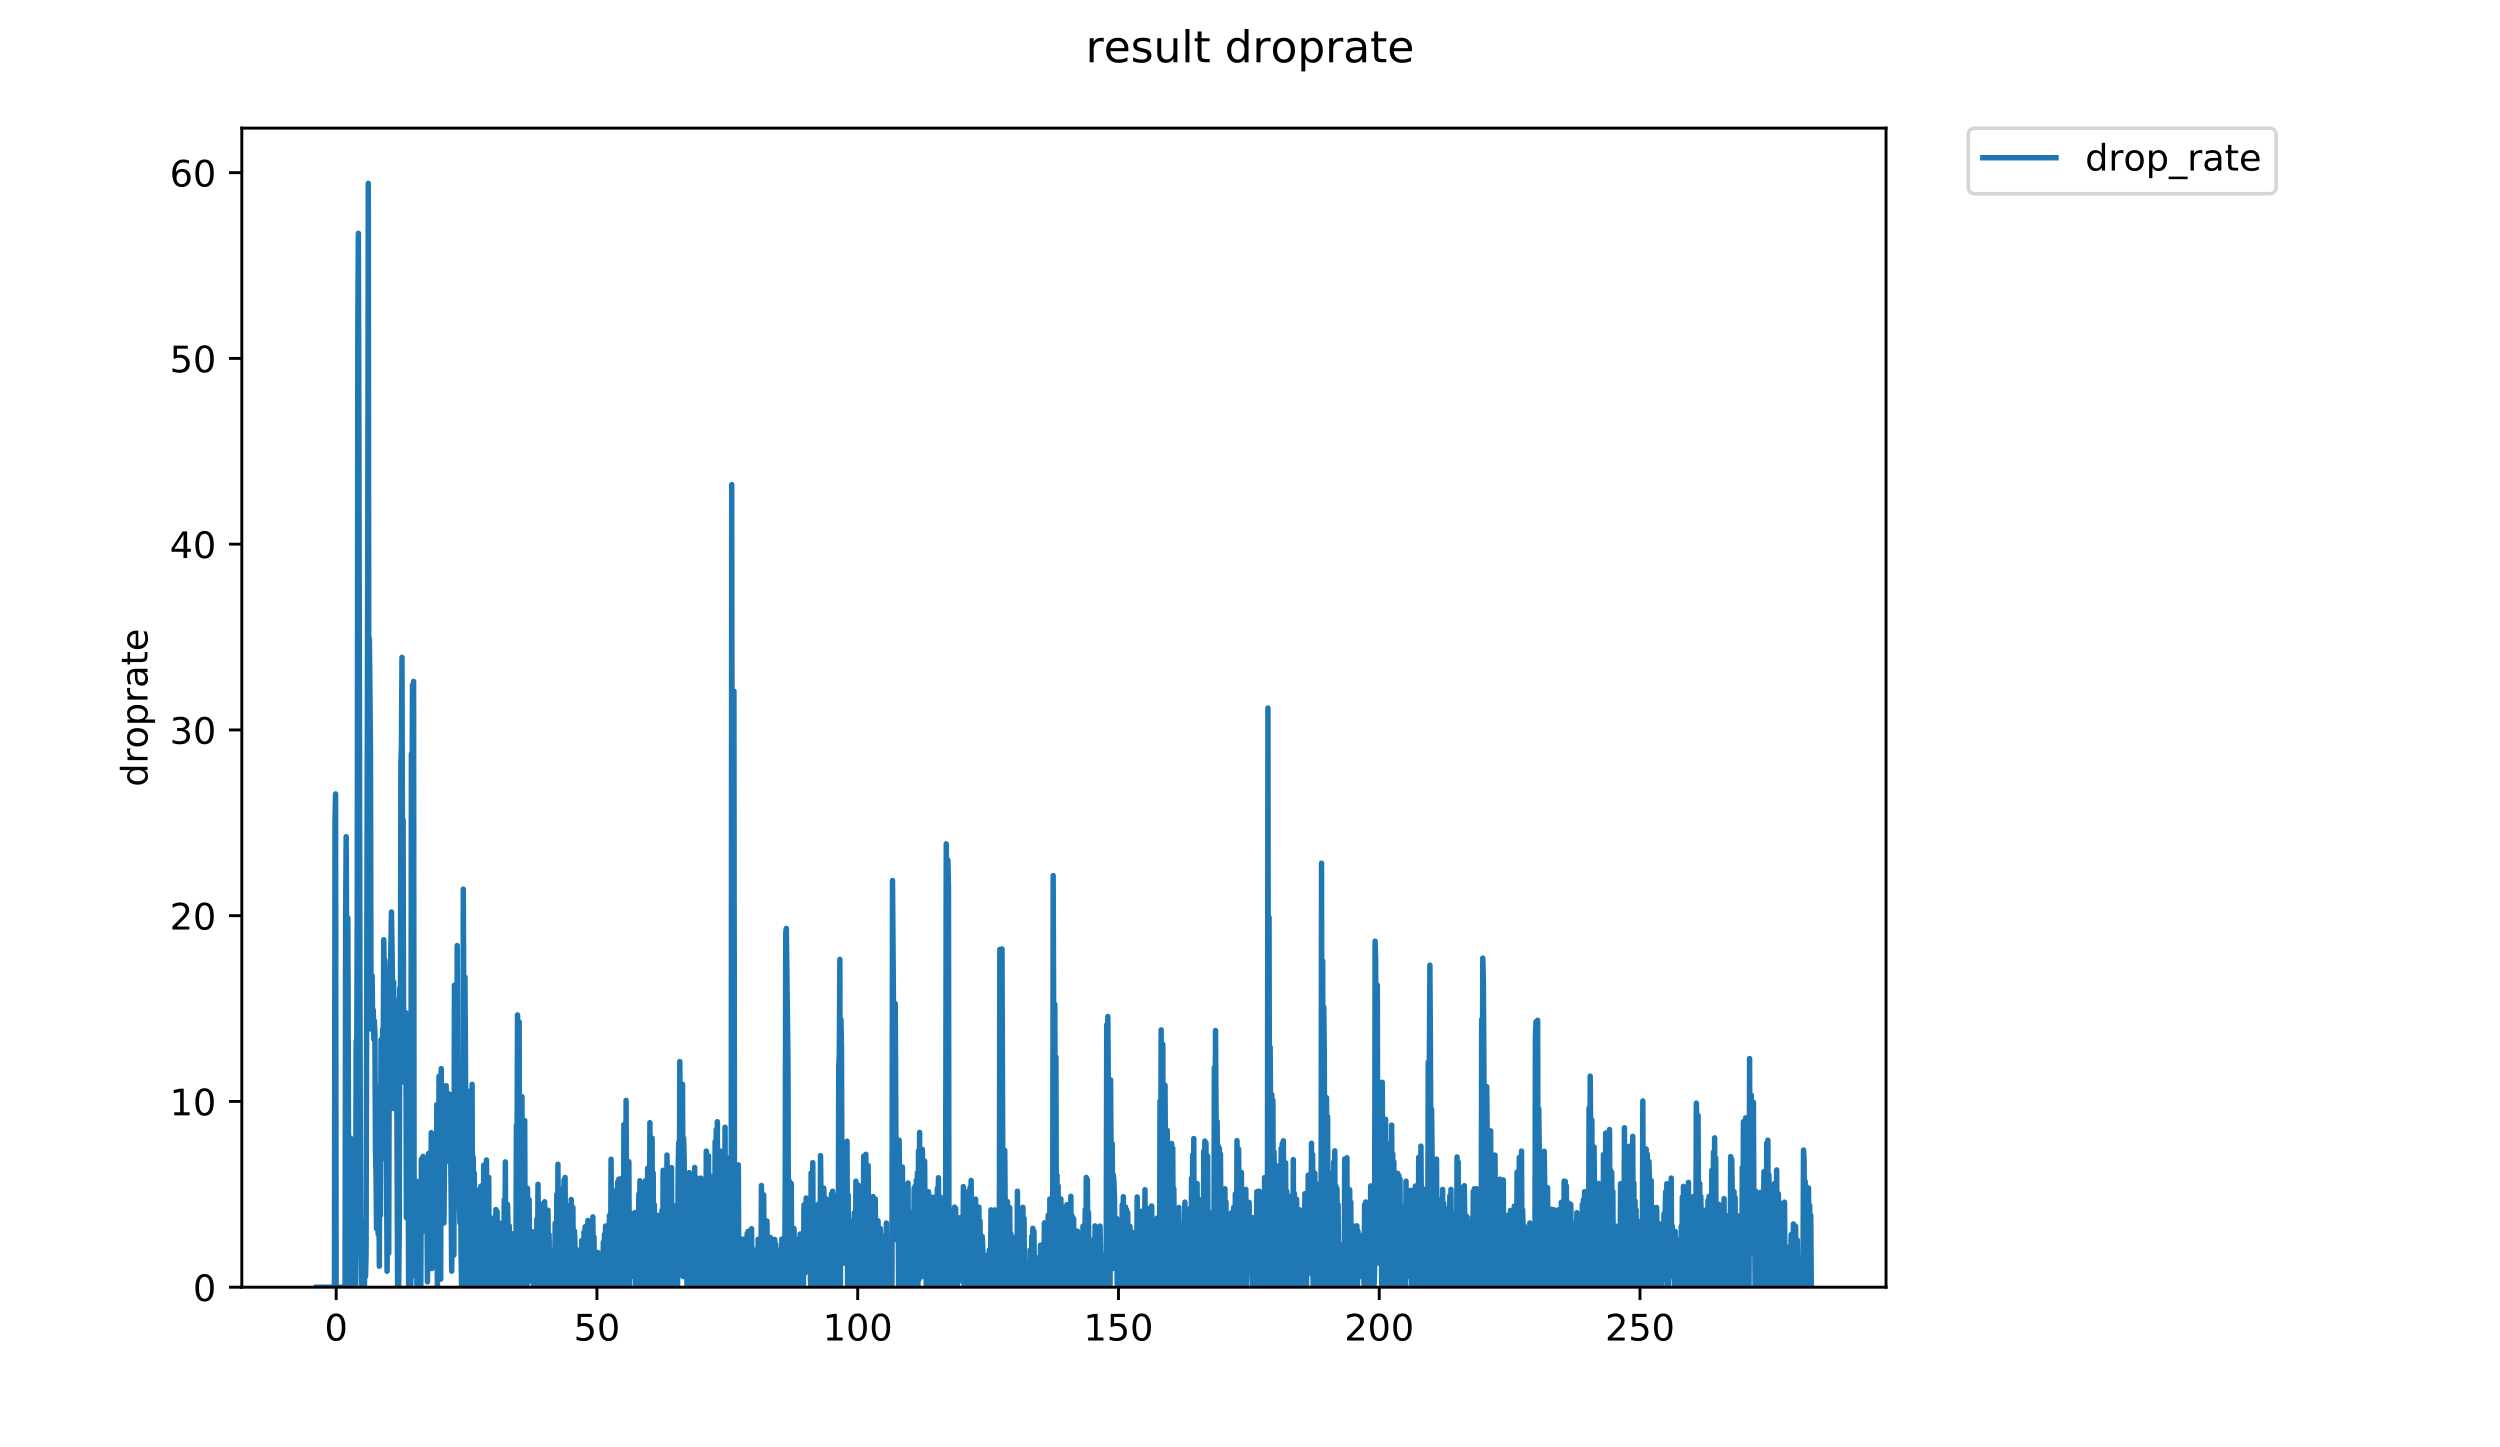 <?xml version="1.0" encoding="utf-8" standalone="no"?>
<!DOCTYPE svg PUBLIC "-//W3C//DTD SVG 1.1//EN"
  "http://www.w3.org/Graphics/SVG/1.1/DTD/svg11.dtd">
<!-- Created with matplotlib (https://matplotlib.org/) -->
<svg height="396pt" version="1.1" viewBox="0 0 684 396" width="684pt" xmlns="http://www.w3.org/2000/svg" xmlns:xlink="http://www.w3.org/1999/xlink">
 <defs>
  <style type="text/css">
*{stroke-linecap:butt;stroke-linejoin:round;}
  </style>
 </defs>
 <g id="figure_1">
  <g id="patch_1">
   <path d="M 0 396 
L 684 396 
L 684 0 
L 0 0 
z
" style="fill:#ffffff;"/>
  </g>
  <g id="axes_1">
   <g id="patch_2">
    <path d="M 66.159 352.174 
L 516.019 352.174 
L 516.019 35.062 
L 66.159 35.062 
z
" style="fill:#ffffff;"/>
   </g>
   <g id="matplotlib.axis_1">
    <g id="xtick_1">
     <g id="line2d_1">
      <defs>
       <path d="M 0 0 
L 0 3.5 
" id="m67a43f060e" style="stroke:#000000;stroke-width:0.8;"/>
      </defs>
      <g>
       <use style="stroke:#000000;stroke-width:0.8;" x="91.979" xlink:href="#m67a43f060e" y="352.174"/>
      </g>
     </g>
     <g id="text_1">
      <!-- 0 -->
      <defs>
       <path d="M 31.781 66.406 
Q 24.172 66.406 20.328 58.906 
Q 16.5 51.422 16.5 36.375 
Q 16.5 21.391 20.328 13.891 
Q 24.172 6.391 31.781 6.391 
Q 39.453 6.391 43.281 13.891 
Q 47.125 21.391 47.125 36.375 
Q 47.125 51.422 43.281 58.906 
Q 39.453 66.406 31.781 66.406 
z
M 31.781 74.219 
Q 44.047 74.219 50.516 64.516 
Q 56.984 54.828 56.984 36.375 
Q 56.984 17.969 50.516 8.266 
Q 44.047 -1.422 31.781 -1.422 
Q 19.531 -1.422 13.062 8.266 
Q 6.594 17.969 6.594 36.375 
Q 6.594 54.828 13.062 64.516 
Q 19.531 74.219 31.781 74.219 
z
" id="DejaVuSans-48"/>
      </defs>
      <g transform="translate(88.798 366.773)scale(0.1 -0.1)">
       <use xlink:href="#DejaVuSans-48"/>
      </g>
     </g>
    </g>
    <g id="xtick_2">
     <g id="line2d_2">
      <g>
       <use style="stroke:#000000;stroke-width:0.8;" x="163.324" xlink:href="#m67a43f060e" y="352.174"/>
      </g>
     </g>
     <g id="text_2">
      <!-- 50 -->
      <defs>
       <path d="M 10.797 72.906 
L 49.516 72.906 
L 49.516 64.594 
L 19.828 64.594 
L 19.828 46.734 
Q 21.969 47.469 24.109 47.828 
Q 26.266 48.188 28.422 48.188 
Q 40.625 48.188 47.75 41.5 
Q 54.891 34.812 54.891 23.391 
Q 54.891 11.625 47.562 5.094 
Q 40.234 -1.422 26.906 -1.422 
Q 22.312 -1.422 17.547 -0.641 
Q 12.797 0.141 7.719 1.703 
L 7.719 11.625 
Q 12.109 9.234 16.797 8.062 
Q 21.484 6.891 26.703 6.891 
Q 35.156 6.891 40.078 11.328 
Q 45.016 15.766 45.016 23.391 
Q 45.016 31 40.078 35.438 
Q 35.156 39.891 26.703 39.891 
Q 22.75 39.891 18.812 39.016 
Q 14.891 38.141 10.797 36.281 
z
" id="DejaVuSans-53"/>
      </defs>
      <g transform="translate(156.961 366.773)scale(0.1 -0.1)">
       <use xlink:href="#DejaVuSans-53"/>
       <use x="63.623" xlink:href="#DejaVuSans-48"/>
      </g>
     </g>
    </g>
    <g id="xtick_3">
     <g id="line2d_3">
      <g>
       <use style="stroke:#000000;stroke-width:0.8;" x="234.668" xlink:href="#m67a43f060e" y="352.174"/>
      </g>
     </g>
     <g id="text_3">
      <!-- 100 -->
      <defs>
       <path d="M 12.406 8.297 
L 28.516 8.297 
L 28.516 63.922 
L 10.984 60.406 
L 10.984 69.391 
L 28.422 72.906 
L 38.281 72.906 
L 38.281 8.297 
L 54.391 8.297 
L 54.391 0 
L 12.406 0 
z
" id="DejaVuSans-49"/>
      </defs>
      <g transform="translate(225.124 366.773)scale(0.1 -0.1)">
       <use xlink:href="#DejaVuSans-49"/>
       <use x="63.623" xlink:href="#DejaVuSans-48"/>
       <use x="127.246" xlink:href="#DejaVuSans-48"/>
      </g>
     </g>
    </g>
    <g id="xtick_4">
     <g id="line2d_4">
      <g>
       <use style="stroke:#000000;stroke-width:0.8;" x="306.013" xlink:href="#m67a43f060e" y="352.174"/>
      </g>
     </g>
     <g id="text_4">
      <!-- 150 -->
      <g transform="translate(296.469 366.773)scale(0.1 -0.1)">
       <use xlink:href="#DejaVuSans-49"/>
       <use x="63.623" xlink:href="#DejaVuSans-53"/>
       <use x="127.246" xlink:href="#DejaVuSans-48"/>
      </g>
     </g>
    </g>
    <g id="xtick_5">
     <g id="line2d_5">
      <g>
       <use style="stroke:#000000;stroke-width:0.8;" x="377.357" xlink:href="#m67a43f060e" y="352.174"/>
      </g>
     </g>
     <g id="text_5">
      <!-- 200 -->
      <defs>
       <path d="M 19.188 8.297 
L 53.609 8.297 
L 53.609 0 
L 7.328 0 
L 7.328 8.297 
Q 12.938 14.109 22.625 23.891 
Q 32.328 33.688 34.812 36.531 
Q 39.547 41.844 41.422 45.531 
Q 43.312 49.219 43.312 52.781 
Q 43.312 58.594 39.234 62.25 
Q 35.156 65.922 28.609 65.922 
Q 23.969 65.922 18.812 64.312 
Q 13.672 62.703 7.812 59.422 
L 7.812 69.391 
Q 13.766 71.781 18.938 73 
Q 24.125 74.219 28.422 74.219 
Q 39.75 74.219 46.484 68.547 
Q 53.219 62.891 53.219 53.422 
Q 53.219 48.922 51.531 44.891 
Q 49.859 40.875 45.406 35.406 
Q 44.188 33.984 37.641 27.219 
Q 31.109 20.453 19.188 8.297 
z
" id="DejaVuSans-50"/>
      </defs>
      <g transform="translate(367.813 366.773)scale(0.1 -0.1)">
       <use xlink:href="#DejaVuSans-50"/>
       <use x="63.623" xlink:href="#DejaVuSans-48"/>
       <use x="127.246" xlink:href="#DejaVuSans-48"/>
      </g>
     </g>
    </g>
    <g id="xtick_6">
     <g id="line2d_6">
      <g>
       <use style="stroke:#000000;stroke-width:0.8;" x="448.702" xlink:href="#m67a43f060e" y="352.174"/>
      </g>
     </g>
     <g id="text_6">
      <!-- 250 -->
      <g transform="translate(439.158 366.773)scale(0.1 -0.1)">
       <use xlink:href="#DejaVuSans-50"/>
       <use x="63.623" xlink:href="#DejaVuSans-53"/>
       <use x="127.246" xlink:href="#DejaVuSans-48"/>
      </g>
     </g>
    </g>
   </g>
   <g id="matplotlib.axis_2">
    <g id="ytick_1">
     <g id="line2d_7">
      <defs>
       <path d="M 0 0 
L -3.5 0 
" id="m386da642a3" style="stroke:#000000;stroke-width:0.8;"/>
      </defs>
      <g>
       <use style="stroke:#000000;stroke-width:0.8;" x="66.159" xlink:href="#m386da642a3" y="352.174"/>
      </g>
     </g>
     <g id="text_7">
      <!-- 0 -->
      <g transform="translate(52.796 355.973)scale(0.1 -0.1)">
       <use xlink:href="#DejaVuSans-48"/>
      </g>
     </g>
    </g>
    <g id="ytick_2">
     <g id="line2d_8">
      <g>
       <use style="stroke:#000000;stroke-width:0.8;" x="66.159" xlink:href="#m386da642a3" y="301.351"/>
      </g>
     </g>
     <g id="text_8">
      <!-- 10 -->
      <g transform="translate(46.434 305.151)scale(0.1 -0.1)">
       <use xlink:href="#DejaVuSans-49"/>
       <use x="63.623" xlink:href="#DejaVuSans-48"/>
      </g>
     </g>
    </g>
    <g id="ytick_3">
     <g id="line2d_9">
      <g>
       <use style="stroke:#000000;stroke-width:0.8;" x="66.159" xlink:href="#m386da642a3" y="250.529"/>
      </g>
     </g>
     <g id="text_9">
      <!-- 20 -->
      <g transform="translate(46.434 254.328)scale(0.1 -0.1)">
       <use xlink:href="#DejaVuSans-50"/>
       <use x="63.623" xlink:href="#DejaVuSans-48"/>
      </g>
     </g>
    </g>
    <g id="ytick_4">
     <g id="line2d_10">
      <g>
       <use style="stroke:#000000;stroke-width:0.8;" x="66.159" xlink:href="#m386da642a3" y="199.706"/>
      </g>
     </g>
     <g id="text_10">
      <!-- 30 -->
      <defs>
       <path d="M 40.578 39.312 
Q 47.656 37.797 51.625 33 
Q 55.609 28.219 55.609 21.188 
Q 55.609 10.406 48.188 4.484 
Q 40.766 -1.422 27.094 -1.422 
Q 22.516 -1.422 17.656 -0.516 
Q 12.797 0.391 7.625 2.203 
L 7.625 11.719 
Q 11.719 9.328 16.594 8.109 
Q 21.484 6.891 26.812 6.891 
Q 36.078 6.891 40.938 10.547 
Q 45.797 14.203 45.797 21.188 
Q 45.797 27.641 41.281 31.266 
Q 36.766 34.906 28.719 34.906 
L 20.219 34.906 
L 20.219 43.016 
L 29.109 43.016 
Q 36.375 43.016 40.234 45.922 
Q 44.094 48.828 44.094 54.297 
Q 44.094 59.906 40.109 62.906 
Q 36.141 65.922 28.719 65.922 
Q 24.656 65.922 20.016 65.031 
Q 15.375 64.156 9.812 62.312 
L 9.812 71.094 
Q 15.438 72.656 20.344 73.438 
Q 25.25 74.219 29.594 74.219 
Q 40.828 74.219 47.359 69.109 
Q 53.906 64.016 53.906 55.328 
Q 53.906 49.266 50.438 45.094 
Q 46.969 40.922 40.578 39.312 
z
" id="DejaVuSans-51"/>
      </defs>
      <g transform="translate(46.434 203.505)scale(0.1 -0.1)">
       <use xlink:href="#DejaVuSans-51"/>
       <use x="63.623" xlink:href="#DejaVuSans-48"/>
      </g>
     </g>
    </g>
    <g id="ytick_5">
     <g id="line2d_11">
      <g>
       <use style="stroke:#000000;stroke-width:0.8;" x="66.159" xlink:href="#m386da642a3" y="148.883"/>
      </g>
     </g>
     <g id="text_11">
      <!-- 40 -->
      <defs>
       <path d="M 37.797 64.312 
L 12.891 25.391 
L 37.797 25.391 
z
M 35.203 72.906 
L 47.609 72.906 
L 47.609 25.391 
L 58.016 25.391 
L 58.016 17.188 
L 47.609 17.188 
L 47.609 0 
L 37.797 0 
L 37.797 17.188 
L 4.891 17.188 
L 4.891 26.703 
z
" id="DejaVuSans-52"/>
      </defs>
      <g transform="translate(46.434 152.683)scale(0.1 -0.1)">
       <use xlink:href="#DejaVuSans-52"/>
       <use x="63.623" xlink:href="#DejaVuSans-48"/>
      </g>
     </g>
    </g>
    <g id="ytick_6">
     <g id="line2d_12">
      <g>
       <use style="stroke:#000000;stroke-width:0.8;" x="66.159" xlink:href="#m386da642a3" y="98.061"/>
      </g>
     </g>
     <g id="text_12">
      <!-- 50 -->
      <g transform="translate(46.434 101.86)scale(0.1 -0.1)">
       <use xlink:href="#DejaVuSans-53"/>
       <use x="63.623" xlink:href="#DejaVuSans-48"/>
      </g>
     </g>
    </g>
    <g id="ytick_7">
     <g id="line2d_13">
      <g>
       <use style="stroke:#000000;stroke-width:0.8;" x="66.159" xlink:href="#m386da642a3" y="47.238"/>
      </g>
     </g>
     <g id="text_13">
      <!-- 60 -->
      <defs>
       <path d="M 33.016 40.375 
Q 26.375 40.375 22.484 35.828 
Q 18.609 31.297 18.609 23.391 
Q 18.609 15.531 22.484 10.953 
Q 26.375 6.391 33.016 6.391 
Q 39.656 6.391 43.531 10.953 
Q 47.406 15.531 47.406 23.391 
Q 47.406 31.297 43.531 35.828 
Q 39.656 40.375 33.016 40.375 
z
M 52.594 71.297 
L 52.594 62.312 
Q 48.875 64.062 45.094 64.984 
Q 41.312 65.922 37.594 65.922 
Q 27.828 65.922 22.672 59.328 
Q 17.531 52.734 16.797 39.406 
Q 19.672 43.656 24.016 45.922 
Q 28.375 48.188 33.594 48.188 
Q 44.578 48.188 50.953 41.516 
Q 57.328 34.859 57.328 23.391 
Q 57.328 12.156 50.688 5.359 
Q 44.047 -1.422 33.016 -1.422 
Q 20.359 -1.422 13.672 8.266 
Q 6.984 17.969 6.984 36.375 
Q 6.984 53.656 15.188 63.938 
Q 23.391 74.219 37.203 74.219 
Q 40.922 74.219 44.703 73.484 
Q 48.484 72.75 52.594 71.297 
z
" id="DejaVuSans-54"/>
      </defs>
      <g transform="translate(46.434 51.037)scale(0.1 -0.1)">
       <use xlink:href="#DejaVuSans-54"/>
       <use x="63.623" xlink:href="#DejaVuSans-48"/>
      </g>
     </g>
    </g>
    <g id="text_14">
     <!-- droprate -->
     <defs>
      <path d="M 45.406 46.391 
L 45.406 75.984 
L 54.391 75.984 
L 54.391 0 
L 45.406 0 
L 45.406 8.203 
Q 42.578 3.328 38.25 0.953 
Q 33.938 -1.422 27.875 -1.422 
Q 17.969 -1.422 11.734 6.484 
Q 5.516 14.406 5.516 27.297 
Q 5.516 40.188 11.734 48.094 
Q 17.969 56 27.875 56 
Q 33.938 56 38.25 53.625 
Q 42.578 51.266 45.406 46.391 
z
M 14.797 27.297 
Q 14.797 17.391 18.875 11.75 
Q 22.953 6.109 30.078 6.109 
Q 37.203 6.109 41.297 11.75 
Q 45.406 17.391 45.406 27.297 
Q 45.406 37.203 41.297 42.844 
Q 37.203 48.484 30.078 48.484 
Q 22.953 48.484 18.875 42.844 
Q 14.797 37.203 14.797 27.297 
z
" id="DejaVuSans-100"/>
      <path d="M 41.109 46.297 
Q 39.594 47.172 37.812 47.578 
Q 36.031 48 33.891 48 
Q 26.266 48 22.188 43.047 
Q 18.109 38.094 18.109 28.812 
L 18.109 0 
L 9.078 0 
L 9.078 54.688 
L 18.109 54.688 
L 18.109 46.188 
Q 20.953 51.172 25.484 53.578 
Q 30.031 56 36.531 56 
Q 37.453 56 38.578 55.875 
Q 39.703 55.766 41.062 55.516 
z
" id="DejaVuSans-114"/>
      <path d="M 30.609 48.391 
Q 23.391 48.391 19.188 42.75 
Q 14.984 37.109 14.984 27.297 
Q 14.984 17.484 19.156 11.844 
Q 23.344 6.203 30.609 6.203 
Q 37.797 6.203 41.984 11.859 
Q 46.188 17.531 46.188 27.297 
Q 46.188 37.016 41.984 42.703 
Q 37.797 48.391 30.609 48.391 
z
M 30.609 56 
Q 42.328 56 49.016 48.375 
Q 55.719 40.766 55.719 27.297 
Q 55.719 13.875 49.016 6.219 
Q 42.328 -1.422 30.609 -1.422 
Q 18.844 -1.422 12.172 6.219 
Q 5.516 13.875 5.516 27.297 
Q 5.516 40.766 12.172 48.375 
Q 18.844 56 30.609 56 
z
" id="DejaVuSans-111"/>
      <path d="M 18.109 8.203 
L 18.109 -20.797 
L 9.078 -20.797 
L 9.078 54.688 
L 18.109 54.688 
L 18.109 46.391 
Q 20.953 51.266 25.266 53.625 
Q 29.594 56 35.594 56 
Q 45.562 56 51.781 48.094 
Q 58.016 40.188 58.016 27.297 
Q 58.016 14.406 51.781 6.484 
Q 45.562 -1.422 35.594 -1.422 
Q 29.594 -1.422 25.266 0.953 
Q 20.953 3.328 18.109 8.203 
z
M 48.688 27.297 
Q 48.688 37.203 44.609 42.844 
Q 40.531 48.484 33.406 48.484 
Q 26.266 48.484 22.188 42.844 
Q 18.109 37.203 18.109 27.297 
Q 18.109 17.391 22.188 11.75 
Q 26.266 6.109 33.406 6.109 
Q 40.531 6.109 44.609 11.75 
Q 48.688 17.391 48.688 27.297 
z
" id="DejaVuSans-112"/>
      <path d="M 34.281 27.484 
Q 23.391 27.484 19.188 25 
Q 14.984 22.516 14.984 16.5 
Q 14.984 11.719 18.141 8.906 
Q 21.297 6.109 26.703 6.109 
Q 34.188 6.109 38.703 11.406 
Q 43.219 16.703 43.219 25.484 
L 43.219 27.484 
z
M 52.203 31.203 
L 52.203 0 
L 43.219 0 
L 43.219 8.297 
Q 40.141 3.328 35.547 0.953 
Q 30.953 -1.422 24.312 -1.422 
Q 15.922 -1.422 10.953 3.297 
Q 6 8.016 6 15.922 
Q 6 25.141 12.172 29.828 
Q 18.359 34.516 30.609 34.516 
L 43.219 34.516 
L 43.219 35.406 
Q 43.219 41.609 39.141 45 
Q 35.062 48.391 27.688 48.391 
Q 23 48.391 18.547 47.266 
Q 14.109 46.141 10.016 43.891 
L 10.016 52.203 
Q 14.938 54.109 19.578 55.047 
Q 24.219 56 28.609 56 
Q 40.484 56 46.344 49.844 
Q 52.203 43.703 52.203 31.203 
z
" id="DejaVuSans-97"/>
      <path d="M 18.312 70.219 
L 18.312 54.688 
L 36.812 54.688 
L 36.812 47.703 
L 18.312 47.703 
L 18.312 18.016 
Q 18.312 11.328 20.141 9.422 
Q 21.969 7.516 27.594 7.516 
L 36.812 7.516 
L 36.812 0 
L 27.594 0 
Q 17.188 0 13.234 3.875 
Q 9.281 7.766 9.281 18.016 
L 9.281 47.703 
L 2.688 47.703 
L 2.688 54.688 
L 9.281 54.688 
L 9.281 70.219 
z
" id="DejaVuSans-116"/>
      <path d="M 56.203 29.594 
L 56.203 25.203 
L 14.891 25.203 
Q 15.484 15.922 20.484 11.062 
Q 25.484 6.203 34.422 6.203 
Q 39.594 6.203 44.453 7.469 
Q 49.312 8.734 54.109 11.281 
L 54.109 2.781 
Q 49.266 0.734 44.188 -0.344 
Q 39.109 -1.422 33.891 -1.422 
Q 20.797 -1.422 13.156 6.188 
Q 5.516 13.812 5.516 26.812 
Q 5.516 40.234 12.766 48.109 
Q 20.016 56 32.328 56 
Q 43.359 56 49.781 48.891 
Q 56.203 41.797 56.203 29.594 
z
M 47.219 32.234 
Q 47.125 39.594 43.094 43.984 
Q 39.062 48.391 32.422 48.391 
Q 24.906 48.391 20.391 44.141 
Q 15.875 39.891 15.188 32.172 
z
" id="DejaVuSans-101"/>
     </defs>
     <g transform="translate(40.354 215.236)rotate(-90)scale(0.1 -0.1)">
      <use xlink:href="#DejaVuSans-100"/>
      <use x="63.477" xlink:href="#DejaVuSans-114"/>
      <use x="104.559" xlink:href="#DejaVuSans-111"/>
      <use x="165.74" xlink:href="#DejaVuSans-112"/>
      <use x="229.217" xlink:href="#DejaVuSans-114"/>
      <use x="270.33" xlink:href="#DejaVuSans-97"/>
      <use x="331.609" xlink:href="#DejaVuSans-116"/>
      <use x="370.818" xlink:href="#DejaVuSans-101"/>
     </g>
    </g>
   </g>
   <g id="line2d_14">
    <path clip-path="url(#p4125fac195)" d="M 86.607 352.174 
L 91.505 352.174 
L 91.656 224.934 
L 91.812 217.221 
L 91.965 352.174 
L 94.41 352.174 
L 94.562 251.102 
L 94.714 228.924 
L 94.865 265.899 
L 95.016 331.089 
L 95.169 251.106 
L 95.47 352.174 
L 95.622 325.501 
L 95.773 351.446 
L 95.923 311.4 
L 96.074 350.72 
L 96.225 324.506 
L 96.379 352.174 
L 96.53 328.249 
L 96.832 334.724 
L 96.983 348.534 
L 97.135 332.046 
L 97.288 352.174 
L 97.441 284.793 
L 97.594 291.33 
L 97.746 249.517 
L 97.896 89.651 
L 98.047 63.839 
L 98.198 117.72 
L 98.499 280.819 
L 98.65 337.612 
L 98.801 341.252 
L 98.952 352.174 
L 99.102 334.289 
L 99.404 352.174 
L 99.706 352.174 
L 99.857 340.541 
L 100.007 349.258 
L 100.158 342.736 
L 100.612 154.287 
L 100.762 50.163 
L 100.912 206.653 
L 101.063 174.767 
L 101.365 205.094 
L 101.516 281.547 
L 101.817 266.984 
L 101.968 281.547 
L 102.119 276.341 
L 102.269 284.362 
L 102.42 279.258 
L 102.571 283.003 
L 102.722 314.366 
L 102.872 320.865 
L 103.023 336.156 
L 103.174 310.731 
L 103.325 335.427 
L 103.478 337.777 
L 103.631 317.815 
L 103.785 346.44 
L 103.939 297.518 
L 104.09 332.543 
L 104.241 284.459 
L 104.391 317.224 
L 104.693 281.547 
L 104.843 288.1 
L 104.994 257.11 
L 105.144 266.617 
L 105.295 262.744 
L 105.446 282.375 
L 105.597 287.372 
L 105.899 347.812 
L 106.199 316.291 
L 106.352 342.816 
L 106.503 283.633 
L 107.106 249.509 
L 107.407 269.169 
L 107.557 303.25 
L 107.707 268.69 
L 107.86 298.184 
L 108.011 303.32 
L 108.318 286.345 
L 108.473 273.714 
L 108.778 352.174 
L 109.08 352.174 
L 109.23 336.862 
L 109.38 270.391 
L 109.53 290.66 
L 109.681 208.735 
L 109.832 204.366 
L 109.983 179.857 
L 110.134 240.044 
L 110.285 224.391 
L 110.435 286.361 
L 110.586 296.109 
L 110.738 292.809 
L 110.889 293.925 
L 111.039 277.07 
L 111.189 333.161 
L 111.34 286.643 
L 111.491 315.82 
L 111.642 305.508 
L 111.794 352.174 
L 112.25 352.174 
L 112.402 351.451 
L 112.554 206.233 
L 112.705 228.038 
L 112.856 187.403 
L 113.007 221.803 
L 113.157 186.432 
L 113.312 342.153 
L 113.467 328.75 
L 113.618 333.524 
L 113.768 349.249 
L 113.92 323.174 
L 114.071 351.448 
L 114.222 336.178 
L 114.525 348.554 
L 114.677 326.763 
L 114.828 324.663 
L 115.13 352.174 
L 115.28 317.174 
L 115.582 324.386 
L 115.732 316.394 
L 115.882 336.818 
L 116.033 321.549 
L 116.183 325.156 
L 116.341 334.721 
L 116.794 327.383 
L 116.945 350.718 
L 117.095 317.124 
L 117.245 315.611 
L 117.395 324.346 
L 117.546 339.796 
L 117.696 316.342 
L 117.848 326.835 
L 117.998 309.883 
L 118.149 347.077 
L 118.299 320.73 
L 118.451 313.749 
L 118.601 342.681 
L 118.752 327.347 
L 118.903 330.362 
L 119.053 312.799 
L 119.36 340.769 
L 119.511 302.22 
L 119.662 352.174 
L 119.812 307.695 
L 119.963 340.474 
L 120.113 294.487 
L 120.413 339.03 
L 120.564 349.98 
L 120.715 292.383 
L 121.015 328.841 
L 121.166 311.4 
L 121.466 334.624 
L 121.617 317.755 
L 121.768 317.274 
L 121.918 317.953 
L 122.074 297.04 
L 122.228 313.791 
L 122.38 299.4 
L 122.53 299.098 
L 122.831 309.7 
L 123.131 299.447 
L 123.432 327.454 
L 123.583 347.793 
L 124.033 315.558 
L 124.183 343.386 
L 124.333 269.542 
L 124.483 328.008 
L 124.633 275.392 
L 124.783 312.013 
L 124.935 320.183 
L 125.085 258.707 
L 125.236 310.671 
L 125.386 313.361 
L 125.536 290.66 
L 125.685 329.472 
L 125.835 334.573 
L 125.985 300.912 
L 126.135 341.922 
L 126.289 352.174 
L 126.606 352.174 
L 126.757 243.268 
L 127.058 317.074 
L 127.207 267.348 
L 127.358 290.017 
L 127.508 336.818 
L 127.661 326.979 
L 127.812 352.174 
L 127.963 310.064 
L 128.113 348.528 
L 128.265 309.277 
L 128.416 352.174 
L 128.868 298.293 
L 129.019 341.995 
L 129.17 296.678 
L 129.32 352.174 
L 129.471 316.598 
L 129.622 352.174 
L 129.773 320.955 
L 129.924 352.174 
L 130.076 333.297 
L 130.226 349.262 
L 130.528 331.787 
L 130.679 343.462 
L 130.832 325.614 
L 130.983 352.174 
L 131.134 331.059 
L 131.286 348.575 
L 131.437 352.174 
L 131.588 324.506 
L 131.738 352.174 
L 131.889 327.418 
L 132.04 352.174 
L 132.19 350.716 
L 132.342 318.776 
L 132.493 345.649 
L 132.645 318.919 
L 132.797 343.474 
L 132.949 344.244 
L 133.1 317.374 
L 133.253 352.174 
L 133.405 331.149 
L 133.557 350.011 
L 133.711 322.11 
L 133.862 352.174 
L 134.014 341.284 
L 134.318 352.174 
L 134.469 335.451 
L 134.621 352.174 
L 134.772 333.324 
L 135.074 345.621 
L 135.225 338.399 
L 135.526 352.174 
L 135.676 330.937 
L 135.828 352.174 
L 135.982 331.416 
L 136.135 344.278 
L 136.29 343.668 
L 136.443 352.174 
L 136.593 335.403 
L 136.745 352.174 
L 136.896 334.674 
L 137.05 352.174 
L 137.2 344.142 
L 137.351 352.174 
L 137.502 352.174 
L 137.654 334.848 
L 137.805 352.174 
L 137.956 328.215 
L 138.108 352.174 
L 138.259 317.903 
L 138.41 352.174 
L 138.56 329.538 
L 138.711 349.278 
L 138.861 329.538 
L 139.012 336.84 
L 139.163 352.174 
L 139.314 335.355 
L 139.466 346.391 
L 139.618 346.415 
L 139.768 339.761 
L 139.919 352.174 
L 140.069 337.549 
L 140.219 352.174 
L 140.37 339.778 
L 140.671 352.174 
L 141.139 352.174 
L 141.29 307.949 
L 141.44 322.236 
L 141.591 277.693 
L 141.741 310.552 
L 141.891 315.768 
L 142.042 279.57 
L 142.198 352.174 
L 142.348 319.999 
L 142.649 349.98 
L 142.801 300.048 
L 142.952 341.237 
L 143.102 320.73 
L 143.254 338.477 
L 143.558 306.564 
L 143.71 352.174 
L 143.862 324.858 
L 144.013 347.787 
L 144.163 352.174 
L 144.313 325.117 
L 144.464 350.718 
L 144.615 331.787 
L 144.766 328.215 
L 144.917 347.106 
L 145.071 350.03 
L 145.223 339.198 
L 145.526 343.511 
L 145.679 337.014 
L 145.83 350.002 
L 145.981 352.174 
L 146.131 339.03 
L 146.283 350.732 
L 146.437 342.181 
L 146.588 341.252 
L 146.742 347.156 
L 146.894 333.51 
L 147.046 352.174 
L 147.197 324.02 
L 147.348 352.174 
L 147.501 329.138 
L 147.653 352.174 
L 147.806 331.445 
L 147.958 352.174 
L 148.108 335.403 
L 148.26 352.174 
L 148.412 334.101 
L 148.563 352.174 
L 148.714 329.602 
L 148.866 352.174 
L 149.016 328.807 
L 149.168 352.174 
L 149.32 342.039 
L 149.473 352.174 
L 149.622 335.331 
L 149.773 352.174 
L 149.925 331.119 
L 150.076 352.174 
L 150.228 337.777 
L 150.379 352.174 
L 150.532 342.082 
L 150.684 352.174 
L 150.835 345.621 
L 151.136 352.174 
L 151.439 341.995 
L 151.594 345.046 
L 151.744 351.448 
L 151.895 334.674 
L 152.196 352.174 
L 152.347 326.763 
L 152.498 351.446 
L 152.648 318.536 
L 152.798 352.174 
L 152.949 327.347 
L 153.102 352.174 
L 153.253 326.653 
L 153.403 352.174 
L 153.553 333.161 
L 153.857 352.174 
L 154.006 325.078 
L 154.156 352.174 
L 154.306 322.839 
L 154.456 352.174 
L 154.606 322.149 
L 154.756 351.442 
L 154.906 344.142 
L 155.059 329.795 
L 155.209 341.205 
L 155.359 338.26 
L 155.514 352.174 
L 156.133 352.174 
L 156.284 328.181 
L 156.586 341.981 
L 156.737 330.362 
L 156.887 347.077 
L 157.04 350.736 
L 157.19 336.84 
L 157.644 352.174 
L 157.949 342.01 
L 158.1 350.002 
L 158.25 347.063 
L 158.401 348.523 
L 158.558 344.452 
L 158.713 345.135 
L 158.864 347.063 
L 159.015 352.174 
L 159.171 339.398 
L 159.322 352.174 
L 159.472 340.508 
L 159.628 351.466 
L 159.78 337.078 
L 159.93 352.174 
L 160.083 335.641 
L 160.233 352.174 
L 160.385 342.039 
L 160.691 352.174 
L 160.841 333.919 
L 160.994 352.174 
L 161.296 335.523 
L 161.447 336.156 
L 161.598 349.249 
L 161.749 352.174 
L 162.05 340.524 
L 162.205 332.956 
L 162.363 352.174 
L 162.513 338.379 
L 162.664 352.174 
L 162.815 351.448 
L 162.965 342.668 
L 163.115 352.174 
L 163.416 352.174 
L 163.566 342.668 
L 163.716 351.442 
L 163.866 352.174 
L 164.016 346.341 
L 164.167 344.872 
L 164.468 352.174 
L 164.619 344.153 
L 164.769 352.174 
L 164.923 350.021 
L 165.073 339.832 
L 165.223 352.174 
L 165.376 337.736 
L 165.527 352.174 
L 165.678 335.427 
L 165.828 352.174 
L 165.979 336.201 
L 166.13 352.174 
L 166.281 352.174 
L 166.433 337.653 
L 166.584 352.174 
L 166.734 332.515 
L 166.885 349.984 
L 167.037 352.174 
L 167.187 317.174 
L 167.337 341.937 
L 167.489 327.489 
L 167.794 345.076 
L 167.944 330.299 
L 168.098 351.458 
L 168.249 352.174 
L 168.4 325.962 
L 168.551 352.174 
L 168.703 325.501 
L 168.857 352.174 
L 169.01 323.379 
L 169.167 347.281 
L 169.319 322.618 
L 169.472 352.174 
L 169.622 322.966 
L 169.773 352.174 
L 169.924 322.449 
L 170.08 352.174 
L 170.546 352.174 
L 170.696 307.695 
L 170.846 351.443 
L 170.998 310.967 
L 171.148 352.174 
L 171.301 301.064 
L 171.451 335.403 
L 171.751 325.887 
L 171.902 344.142 
L 172.052 317.854 
L 172.203 352.174 
L 172.354 331.787 
L 172.506 340.591 
L 172.656 341.995 
L 172.81 337.838 
L 172.962 344.256 
L 173.113 344.165 
L 173.264 334.699 
L 173.417 349.295 
L 173.567 347.077 
L 173.718 331.758 
L 173.872 352.174 
L 174.023 331.787 
L 174.175 352.174 
L 174.327 334.749 
L 174.479 352.174 
L 174.63 352.174 
L 174.78 326.726 
L 174.932 352.174 
L 175.083 323.049 
L 175.233 352.174 
L 175.384 326.726 
L 175.535 349.258 
L 175.686 352.174 
L 175.836 325.234 
L 175.987 352.174 
L 176.138 330.393 
L 176.293 352.174 
L 176.444 350.724 
L 176.595 323.049 
L 176.746 352.174 
L 176.897 324.545 
L 177.048 352.174 
L 177.204 319.614 
L 177.357 342.882 
L 177.507 328.077 
L 177.66 352.174 
L 177.811 307.16 
L 177.961 352.174 
L 178.112 314.312 
L 178.262 351.446 
L 178.413 311.4 
L 178.564 352.174 
L 178.715 320.91 
L 178.867 352.174 
L 179.018 329.602 
L 179.169 352.174 
L 179.319 336.063 
L 179.469 351.443 
L 179.621 333.378 
L 179.772 352.174 
L 179.922 352.174 
L 180.073 332.515 
L 180.224 349.258 
L 180.375 350.72 
L 180.527 347.837 
L 180.678 352.174 
L 180.83 334.203 
L 180.981 343.449 
L 181.132 331.119 
L 181.283 352.174 
L 181.434 320.183 
L 181.585 352.174 
L 181.738 332.738 
L 181.889 345.658 
L 182.041 326.111 
L 182.192 325.999 
L 182.342 352.174 
L 182.494 316.027 
L 182.648 352.174 
L 182.799 335.499 
L 182.951 347.128 
L 183.103 327.629 
L 183.254 347.812 
L 183.405 320.91 
L 183.556 350.714 
L 183.707 319.456 
L 183.858 352.174 
L 184.008 329.602 
L 184.159 352.174 
L 184.311 346.382 
L 184.462 345.621 
L 184.612 337.549 
L 184.762 352.174 
L 185.385 352.174 
L 185.535 320.73 
L 185.685 312.629 
L 185.835 341.937 
L 185.987 290.461 
L 186.138 310.124 
L 186.291 345.723 
L 186.442 322.321 
L 186.593 323.818 
L 186.743 296.678 
L 186.894 349.266 
L 187.045 311.4 
L 187.196 317.953 
L 187.347 343.437 
L 187.498 330.362 
L 187.651 344.975 
L 187.801 329.602 
L 187.954 352.174 
L 188.104 347.07 
L 188.257 333.404 
L 188.407 352.174 
L 188.558 320.82 
L 188.709 352.174 
L 188.861 350.015 
L 189.012 331.816 
L 189.163 352.174 
L 189.314 334.724 
L 189.465 352.174 
L 189.616 334.699 
L 189.918 352.174 
L 190.069 319.409 
L 190.22 352.174 
L 190.371 322.407 
L 190.522 352.174 
L 190.673 322.321 
L 190.824 352.174 
L 190.974 323.778 
L 191.125 352.174 
L 191.276 323.049 
L 191.428 344.222 
L 191.579 343.462 
L 191.73 322.321 
L 191.88 352.174 
L 192.033 326.222 
L 192.183 351.445 
L 192.485 336.156 
L 192.636 352.174 
L 192.787 328.215 
L 192.938 348.539 
L 193.089 352.174 
L 193.239 314.933 
L 193.39 352.174 
L 193.541 316.496 
L 193.692 352.174 
L 193.845 316.232 
L 193.996 352.174 
L 194.146 321.549 
L 194.299 352.174 
L 194.601 336.992 
L 194.751 352.174 
L 194.903 324.02 
L 195.054 352.174 
L 195.204 336.086 
L 195.355 332.458 
L 195.505 352.174 
L 195.657 312.299 
L 195.807 352.174 
L 195.96 309.043 
L 196.111 352.174 
L 196.261 306.901 
L 196.411 352.174 
L 196.561 337.528 
L 196.713 336.292 
L 196.863 352.174 
L 197.013 314.88 
L 197.167 352.174 
L 197.319 324.663 
L 197.469 352.174 
L 197.621 327.629 
L 197.923 340.541 
L 198.074 324.506 
L 198.226 352.174 
L 198.376 308.424 
L 198.527 352.174 
L 198.678 316.598 
L 198.829 352.174 
L 198.98 320.775 
L 199.131 352.174 
L 199.281 330.998 
L 199.432 351.427 
L 199.588 352.174 
L 200.05 352.174 
L 200.201 132.597 
L 200.354 286.504 
L 200.656 199.997 
L 200.806 189.103 
L 200.956 335.379 
L 201.106 352.174 
L 201.406 352.174 
L 201.556 338.992 
L 201.707 352.174 
L 201.857 341.252 
L 202.008 318.707 
L 202.159 352.174 
L 202.309 352.174 
L 202.461 341.268 
L 202.612 350.716 
L 202.762 342.709 
L 202.913 351.445 
L 203.063 339.03 
L 203.213 352.174 
L 203.364 352.174 
L 203.515 350.726 
L 203.666 339.03 
L 203.816 347.787 
L 203.966 344.13 
L 204.116 352.174 
L 204.266 350.71 
L 204.416 337.528 
L 204.569 352.174 
L 204.719 336.862 
L 204.87 349.249 
L 205.02 338.3 
L 205.171 352.174 
L 205.321 340.524 
L 205.473 349.266 
L 205.623 336.178 
L 205.774 352.174 
L 205.924 352.174 
L 206.075 350.718 
L 206.225 341.966 
L 206.375 352.174 
L 206.527 352.174 
L 206.677 350.716 
L 206.828 342.709 
L 206.979 352.174 
L 207.129 346.341 
L 207.28 352.174 
L 207.431 339.068 
L 207.581 352.174 
L 207.731 352.174 
L 207.881 339.743 
L 208.031 351.443 
L 208.181 352.174 
L 208.331 324.346 
L 208.481 352.174 
L 208.632 329.505 
L 208.785 352.174 
L 208.937 326.907 
L 209.087 352.174 
L 209.238 338.34 
L 209.39 350.722 
L 209.54 344.176 
L 209.694 349.311 
L 209.846 334.075 
L 209.997 352.174 
L 210.148 339.124 
L 210.299 349.984 
L 210.449 345.602 
L 210.6 349.987 
L 210.752 338.535 
L 210.902 352.174 
L 211.053 346.349 
L 211.204 352.174 
L 211.354 339.743 
L 211.505 352.174 
L 211.658 350.011 
L 211.809 352.174 
L 211.96 339.105 
L 212.11 352.174 
L 212.26 340.457 
L 212.41 352.174 
L 212.56 341.922 
L 212.71 352.174 
L 212.86 344.851 
L 213.009 352.174 
L 213.16 349.258 
L 213.31 342.654 
L 213.461 352.174 
L 213.763 352.174 
L 213.913 339.011 
L 214.063 352.174 
L 214.677 352.174 
L 214.829 324.663 
L 214.982 255.129 
L 215.132 254.019 
L 215.585 290.09 
L 215.737 352.174 
L 215.887 322.966 
L 216.038 352.174 
L 216.191 324.819 
L 216.342 352.174 
L 216.493 323.818 
L 216.643 352.174 
L 216.794 339.832 
L 216.945 352.174 
L 217.097 352.174 
L 217.247 336.133 
L 217.398 351.445 
L 217.548 352.174 
L 217.852 341.995 
L 218.005 350.736 
L 218.156 352.174 
L 218.458 339.087 
L 218.608 350.716 
L 218.758 352.174 
L 218.91 337.633 
L 219.061 339.161 
L 219.361 352.174 
L 219.512 339.761 
L 219.662 343.424 
L 219.812 352.174 
L 219.963 329.635 
L 220.113 348.502 
L 220.263 337.57 
L 220.413 342.681 
L 220.567 327.768 
L 220.719 347.837 
L 220.869 332.543 
L 221.02 347.07 
L 221.17 331.059 
L 221.321 345.593 
L 221.472 337.014 
L 221.773 351.443 
L 221.924 320.91 
L 222.225 347.799 
L 222.376 318.099 
L 222.527 352.174 
L 222.677 338.32 
L 222.829 350.002 
L 222.979 352.174 
L 223.131 336.247 
L 223.281 352.174 
L 223.435 334.946 
L 223.586 351.45 
L 223.886 329.472 
L 224.193 339.521 
L 224.342 352.174 
L 224.492 316.187 
L 224.793 342.709 
L 224.943 342.681 
L 225.093 331.64 
L 225.243 352.174 
L 225.392 325.078 
L 225.542 330.141 
L 225.692 347.774 
L 225.845 344.289 
L 226.147 328.043 
L 226.297 351.443 
L 226.447 328.74 
L 226.596 352.174 
L 226.746 329.44 
L 226.896 349.98 
L 227.046 349.241 
L 227.196 329.472 
L 227.346 350.712 
L 227.497 326.617 
L 227.648 352.174 
L 227.798 325.924 
L 227.948 352.174 
L 228.098 333.866 
L 228.249 349.98 
L 228.398 352.174 
L 228.548 327.311 
L 228.698 352.174 
L 229.327 352.174 
L 229.481 291.791 
L 229.632 289.099 
L 229.782 262.487 
L 229.933 352.174 
L 230.083 278.943 
L 230.234 287.279 
L 230.384 336.84 
L 230.535 321.549 
L 230.685 325.234 
L 230.836 335.355 
L 230.988 329.953 
L 231.139 345.63 
L 231.291 318.05 
L 231.442 330.455 
L 231.594 331.845 
L 231.745 312.242 
L 231.9 352.174 
L 232.051 326.871 
L 232.203 352.174 
L 232.354 335.523 
L 232.508 352.174 
L 232.659 342.749 
L 232.81 343.449 
L 232.961 352.174 
L 233.112 334.049 
L 233.264 352.174 
L 233.415 337.633 
L 233.566 352.174 
L 233.717 331.816 
L 233.869 350.002 
L 234.02 352.174 
L 234.172 323.174 
L 234.323 351.448 
L 234.475 326.259 
L 234.627 352.174 
L 234.78 324.218 
L 234.931 352.174 
L 235.082 324.585 
L 235.234 352.174 
L 235.385 326.074 
L 235.536 352.174 
L 235.688 325.999 
L 235.839 351.448 
L 235.991 340.656 
L 236.142 352.174 
L 236.295 316.333 
L 236.446 352.174 
L 236.597 324.545 
L 236.749 352.174 
L 236.9 315.82 
L 237.057 352.174 
L 237.209 321.94 
L 237.363 352.174 
L 237.515 318.872 
L 237.666 339.18 
L 237.82 339.29 
L 237.972 352.174 
L 238.124 333.351 
L 238.274 352.174 
L 238.425 334.075 
L 238.575 350.712 
L 238.726 351.442 
L 238.876 327.383 
L 239.027 352.174 
L 239.178 332.543 
L 239.328 347.793 
L 239.478 328.043 
L 239.629 352.174 
L 239.782 335.57 
L 239.933 349.282 
L 240.087 352.174 
L 240.237 334.023 
L 240.39 352.174 
L 240.544 338.574 
L 240.695 352.174 
L 240.845 336.11 
L 240.999 352.174 
L 241.151 342.803 
L 241.302 352.174 
L 241.454 338.477 
L 241.605 352.174 
L 241.755 338.26 
L 241.907 339.902 
L 242.059 352.174 
L 242.209 343.374 
L 242.36 344.893 
L 242.51 334.624 
L 242.66 351.443 
L 242.81 352.174 
L 242.961 340.508 
L 243.264 352.174 
L 244.036 352.174 
L 244.189 240.91 
L 244.642 299.75 
L 244.794 290.812 
L 244.945 274.599 
L 245.25 339.198 
L 245.552 330.998 
L 245.702 320.82 
L 245.853 352.174 
L 246.003 311.955 
L 246.304 341.221 
L 246.454 326.58 
L 246.755 341.237 
L 246.905 319.315 
L 247.055 349.258 
L 247.206 326.58 
L 247.356 352.174 
L 247.506 352.174 
L 247.663 329.618 
L 247.817 332.929 
L 247.971 352.174 
L 248.125 324.375 
L 248.279 350.747 
L 248.433 323.662 
L 248.586 350.747 
L 248.74 333.615 
L 248.891 348.549 
L 249.042 332.515 
L 249.193 352.174 
L 249.344 331.758 
L 249.494 352.174 
L 249.646 347.824 
L 249.796 336.086 
L 249.946 352.174 
L 250.097 325.117 
L 250.247 352.174 
L 250.398 324.506 
L 250.55 352.174 
L 250.701 322.966 
L 250.851 352.174 
L 251.001 320.82 
L 251.151 352.174 
L 251.302 314.88 
L 251.452 349.977 
L 251.602 309.822 
L 251.754 343.499 
L 251.912 341.688 
L 252.062 341.995 
L 252.213 349.262 
L 252.364 314.474 
L 252.82 349.266 
L 252.974 317.669 
L 253.125 339.867 
L 253.276 333.324 
L 253.427 352.174 
L 253.578 333.297 
L 253.731 352.174 
L 253.882 352.174 
L 254.033 326.037 
L 254.185 352.174 
L 254.336 333.351 
L 254.487 349.274 
L 254.639 339.124 
L 254.793 341.452 
L 254.945 345.686 
L 255.096 331.119 
L 255.247 327.524 
L 255.55 352.174 
L 255.702 331.149 
L 255.853 352.174 
L 256.155 327.489 
L 256.306 344.914 
L 256.456 325.117 
L 256.606 349.977 
L 256.756 322.236 
L 256.907 346.349 
L 257.058 349.99 
L 257.208 327.418 
L 257.359 352.174 
L 257.509 330.205 
L 257.66 347.07 
L 257.816 340.88 
L 257.971 330.231 
L 258.126 352.174 
L 258.584 352.174 
L 258.737 321.394 
L 258.889 230.893 
L 259.042 245.483 
L 259.193 235.449 
L 259.346 235.332 
L 259.498 242.855 
L 259.649 352.174 
L 259.801 331.119 
L 259.952 350.722 
L 260.103 336.906 
L 260.255 346.407 
L 260.407 331.903 
L 260.559 351.455 
L 260.711 331.874 
L 260.861 351.444 
L 261.012 351.446 
L 261.162 330.268 
L 261.314 352.174 
L 261.467 330.609 
L 261.617 343.449 
L 261.768 337.633 
L 261.921 352.174 
L 262.072 334.152 
L 262.224 350.724 
L 262.374 343.424 
L 262.526 345.649 
L 262.676 333.161 
L 262.825 344.107 
L 262.978 339.161 
L 263.13 338.497 
L 263.283 337.057 
L 263.435 342.053 
L 263.586 324.663 
L 263.737 352.174 
L 263.889 352.174 
L 264.039 336.133 
L 264.191 352.174 
L 264.342 326.074 
L 264.493 352.174 
L 264.645 331.209 
L 264.798 344.244 
L 264.948 335.355 
L 265.249 352.174 
L 265.402 324.896 
L 265.553 352.174 
L 265.703 322.966 
L 265.855 352.174 
L 266.007 350.728 
L 266.159 342.749 
L 266.465 352.174 
L 266.616 343.474 
L 266.768 352.174 
L 266.919 328.077 
L 267.07 352.174 
L 267.371 339.03 
L 267.673 349.253 
L 267.824 330.268 
L 267.974 352.174 
L 268.126 334.023 
L 268.276 352.174 
L 268.427 340.474 
L 268.577 352.174 
L 268.727 338.3 
L 268.878 341.252 
L 269.18 352.174 
L 269.33 349.253 
L 269.48 349.253 
L 269.631 344.142 
L 269.781 349.984 
L 269.932 349.258 
L 270.082 343.412 
L 270.232 349.987 
L 270.383 344.883 
L 270.534 352.174 
L 270.685 341.966 
L 270.987 352.174 
L 271.137 331.028 
L 271.288 350.714 
L 271.589 339.03 
L 271.739 352.174 
L 271.89 333.297 
L 272.041 352.174 
L 272.192 331.028 
L 272.342 352.174 
L 272.493 332.487 
L 272.644 352.174 
L 273.397 352.174 
L 273.547 259.769 
L 273.697 267.226 
L 273.847 281.77 
L 273.996 335.355 
L 274.146 259.636 
L 274.446 342.668 
L 274.597 317.224 
L 274.748 352.174 
L 274.901 314.741 
L 275.051 336.11 
L 275.201 337.549 
L 275.351 328.774 
L 275.501 347.048 
L 275.651 328.774 
L 275.801 352.174 
L 275.951 333.134 
L 276.103 350.002 
L 276.255 330.424 
L 276.406 350.724 
L 276.556 337.57 
L 276.708 350.73 
L 276.858 338.3 
L 277.008 352.174 
L 277.309 347.793 
L 277.459 343.424 
L 277.61 352.174 
L 277.761 352.174 
L 277.913 342.01 
L 278.064 343.474 
L 278.215 352.174 
L 278.365 325.924 
L 278.516 352.174 
L 278.668 335.475 
L 278.819 350.716 
L 278.969 352.174 
L 279.12 339.011 
L 279.27 339.761 
L 279.421 352.174 
L 279.571 352.174 
L 279.722 345.612 
L 279.873 330.331 
L 280.023 352.174 
L 280.175 333.324 
L 280.326 352.174 
L 280.477 347.085 
L 280.783 352.174 
L 281.084 346.341 
L 281.234 347.787 
L 281.385 345.602 
L 281.535 352.174 
L 281.686 352.174 
L 281.836 341.951 
L 282.136 352.174 
L 282.287 338.26 
L 282.436 352.174 
L 282.587 336.063 
L 282.737 352.174 
L 282.887 336.884 
L 283.037 350.71 
L 283.187 346.316 
L 283.338 352.174 
L 283.488 344.119 
L 283.638 346.307 
L 283.788 345.574 
L 283.938 352.174 
L 284.088 346.307 
L 284.237 352.174 
L 284.387 346.307 
L 284.537 351.441 
L 284.69 340.656 
L 284.84 352.174 
L 284.99 344.851 
L 285.14 345.583 
L 285.29 347.063 
L 285.44 352.174 
L 285.59 352.174 
L 285.74 334.573 
L 286.039 351.442 
L 286.19 334.649 
L 286.34 352.174 
L 286.49 338.3 
L 286.641 352.174 
L 286.791 332.458 
L 286.941 351.443 
L 287.091 352.174 
L 287.241 328.043 
L 287.392 352.174 
L 287.998 352.174 
L 288.149 239.56 
L 288.449 327.311 
L 288.599 274.772 
L 288.749 341.937 
L 288.903 289.183 
L 289.053 352.174 
L 289.204 321.593 
L 289.355 352.174 
L 289.504 324.426 
L 289.654 352.174 
L 289.804 332.43 
L 289.954 352.174 
L 290.104 352.174 
L 290.254 328.008 
L 290.405 352.174 
L 290.555 331.699 
L 290.705 352.174 
L 290.858 333.378 
L 291.008 350.718 
L 291.158 334.649 
L 291.308 352.174 
L 291.458 330.205 
L 291.608 352.174 
L 291.76 351.448 
L 291.916 329.586 
L 292.072 352.174 
L 292.383 336.667 
L 292.535 347.121 
L 292.686 332.515 
L 292.836 352.174 
L 292.986 327.311 
L 293.137 352.174 
L 293.288 332.571 
L 293.439 350.72 
L 293.59 352.174 
L 293.742 333.404 
L 293.892 352.174 
L 294.042 337.528 
L 294.192 352.174 
L 294.342 341.922 
L 294.492 344.142 
L 294.643 352.174 
L 294.793 336.84 
L 294.943 352.174 
L 295.094 341.937 
L 295.244 346.324 
L 295.396 342.067 
L 295.697 349.274 
L 295.849 343.474 
L 296.003 343.609 
L 296.155 352.174 
L 296.306 335.451 
L 296.456 339.011 
L 296.756 352.174 
L 296.906 330.968 
L 297.056 352.174 
L 297.206 322.149 
L 297.356 352.174 
L 297.509 322.66 
L 297.66 352.174 
L 297.81 331.669 
L 297.96 352.174 
L 298.11 350.71 
L 298.26 344.13 
L 298.41 352.174 
L 298.56 342.654 
L 298.71 341.922 
L 298.86 352.174 
L 299.011 339.796 
L 299.161 352.174 
L 299.311 339.03 
L 299.461 352.174 
L 299.612 335.403 
L 299.763 352.174 
L 299.914 344.165 
L 300.064 346.349 
L 300.215 341.221 
L 300.366 352.174 
L 300.516 337.57 
L 300.819 352.174 
L 300.97 335.451 
L 301.272 352.174 
L 301.423 352.174 
L 301.574 343.437 
L 301.725 344.176 
L 301.877 351.452 
L 302.028 352.174 
L 302.645 352.174 
L 302.797 280.399 
L 302.948 352.174 
L 303.1 278.118 
L 303.405 324.741 
L 303.555 304.779 
L 303.706 352.174 
L 303.857 295.462 
L 304.158 346.349 
L 304.309 312.912 
L 304.46 347.077 
L 304.61 321.505 
L 304.762 323.215 
L 304.913 327.383 
L 305.064 346.366 
L 305.215 339.068 
L 305.365 339.814 
L 305.518 333.378 
L 305.671 351.461 
L 305.828 335.962 
L 305.979 350.726 
L 306.13 334.023 
L 306.28 352.174 
L 306.431 352.174 
L 306.582 339.814 
L 306.884 352.174 
L 307.035 329.635 
L 307.187 352.174 
L 307.337 327.418 
L 307.489 349.282 
L 307.64 330.331 
L 307.79 352.174 
L 307.941 330.236 
L 308.092 352.174 
L 308.243 330.998 
L 308.394 352.174 
L 308.544 331.816 
L 308.695 352.174 
L 308.845 337.591 
L 308.996 352.174 
L 309.148 335.499 
L 309.304 352.174 
L 309.455 342.695 
L 309.608 342.829 
L 309.761 337.163 
L 309.912 352.174 
L 310.062 340.508 
L 310.213 347.077 
L 310.367 343.584 
L 310.519 352.174 
L 310.822 341.299 
L 310.972 352.174 
L 311.124 327.489 
L 311.281 352.174 
L 311.432 334.749 
L 311.584 352.174 
L 311.737 332.765 
L 311.89 352.174 
L 312.043 342.829 
L 312.352 352.174 
L 312.503 331.328 
L 312.655 352.174 
L 312.805 332.515 
L 312.956 352.174 
L 313.107 352.174 
L 313.259 325.501 
L 313.412 352.174 
L 313.564 330.486 
L 313.716 352.174 
L 313.869 330.639 
L 314.021 352.174 
L 314.172 334.799 
L 314.328 352.174 
L 314.481 352.174 
L 314.634 334.228 
L 314.785 352.174 
L 314.937 351.45 
L 315.09 329.953 
L 315.242 342.039 
L 315.393 336.971 
L 315.544 341.966 
L 315.696 335.547 
L 315.847 352.174 
L 316 338.555 
L 316.153 345.686 
L 316.305 337.014 
L 316.456 343.462 
L 316.607 333.243 
L 316.759 352.174 
L 317.227 352.174 
L 317.378 301.206 
L 317.533 335.848 
L 317.689 281.783 
L 317.845 316.978 
L 317.996 322.407 
L 318.146 285.725 
L 318.297 352.174 
L 318.448 307.886 
L 318.599 352.174 
L 318.75 296.916 
L 318.901 323.818 
L 319.052 328.874 
L 319.203 347.085 
L 319.354 309.277 
L 319.656 352.174 
L 319.807 323.818 
L 319.957 352.174 
L 320.108 326.69 
L 320.259 349.27 
L 320.41 352.174 
L 320.561 312.856 
L 320.712 352.174 
L 320.862 314.149 
L 321.012 352.174 
L 321.163 325.234 
L 321.314 348.539 
L 321.465 352.174 
L 321.615 334.649 
L 321.766 348.549 
L 321.917 337.57 
L 322.068 350.718 
L 322.219 343.449 
L 322.369 352.174 
L 322.52 330.362 
L 322.671 352.174 
L 322.822 336.884 
L 322.973 352.174 
L 323.126 343.56 
L 323.276 342.695 
L 323.427 352.174 
L 323.729 336.178 
L 323.881 342.01 
L 324.032 337.653 
L 324.183 328.908 
L 324.334 352.174 
L 324.493 346.635 
L 324.645 352.174 
L 324.796 339.105 
L 324.947 352.174 
L 325.099 349.282 
L 325.251 339.18 
L 325.402 352.174 
L 325.555 330.67 
L 325.707 350.728 
L 325.858 347.805 
L 326.009 322.364 
L 326.161 352.174 
L 326.312 315.976 
L 326.464 352.174 
L 326.616 311.516 
L 326.767 352.174 
L 326.918 324.585 
L 327.069 352.174 
L 327.22 324.585 
L 327.372 352.174 
L 327.523 323.818 
L 327.675 352.174 
L 327.826 328.146 
L 327.977 348.549 
L 328.13 329.953 
L 328.283 351.456 
L 328.434 337.633 
L 328.586 340.558 
L 328.737 352.174 
L 328.887 328.112 
L 329.043 349.343 
L 329.198 352.174 
L 329.348 314.933 
L 329.498 352.174 
L 329.649 312.185 
L 329.799 352.174 
L 329.95 312.686 
L 330.251 352.174 
L 330.404 316.282 
L 330.557 352.174 
L 330.709 336.992 
L 330.86 347.805 
L 331.01 331.758 
L 331.161 351.445 
L 331.311 335.379 
L 331.777 352.174 
L 332.095 352.174 
L 332.253 292.098 
L 332.404 335.523 
L 332.556 281.949 
L 332.709 304.595 
L 332.861 352.174 
L 333.014 306.822 
L 333.164 352.174 
L 333.315 313.584 
L 333.466 352.174 
L 333.616 314.149 
L 333.766 352.174 
L 333.917 315.716 
L 334.068 340.508 
L 334.218 338.32 
L 334.369 352.174 
L 334.519 325.887 
L 334.975 352.174 
L 335.126 325.234 
L 335.277 352.174 
L 335.427 328.841 
L 335.578 352.174 
L 335.879 346.349 
L 336.03 339.814 
L 336.332 352.174 
L 336.482 336.11 
L 336.632 352.174 
L 336.786 347.873 
L 336.937 331.787 
L 337.087 352.174 
L 337.237 333.161 
L 337.387 352.174 
L 337.539 330.331 
L 337.689 352.174 
L 337.839 352.174 
L 337.99 326.617 
L 338.14 352.174 
L 338.29 349.977 
L 338.44 312.07 
L 338.741 336.818 
L 338.893 314.42 
L 339.046 352.174 
L 339.197 352.174 
L 339.347 320.82 
L 339.497 352.174 
L 339.648 320.775 
L 339.799 352.174 
L 339.949 329.538 
L 340.099 348.523 
L 340.25 352.174 
L 340.404 334.254 
L 340.707 352.174 
L 340.859 325.425 
L 341.01 352.174 
L 341.16 332.43 
L 341.31 341.205 
L 341.46 331.728 
L 341.611 335.379 
L 341.762 328.974 
L 341.914 345.649 
L 342.066 343.487 
L 342.216 337.57 
L 342.667 352.174 
L 342.818 333.161 
L 342.968 351.443 
L 343.118 339.03 
L 343.269 341.299 
L 343.42 339.03 
L 343.571 341.995 
L 343.723 352.174 
L 343.874 326.037 
L 344.025 352.174 
L 344.175 333.919 
L 344.326 352.174 
L 344.476 325.887 
L 344.63 352.174 
L 344.78 333.216 
L 344.93 351.443 
L 345.08 349.98 
L 345.23 328.008 
L 345.38 352.174 
L 345.53 336.063 
L 345.68 339.725 
L 345.83 352.174 
L 345.981 322.192 
L 346.132 352.174 
L 346.755 352.174 
L 346.905 193.718 
L 347.055 352.174 
L 347.207 250.963 
L 347.358 326.617 
L 347.511 286.504 
L 347.662 309.943 
L 347.812 352.174 
L 347.962 299.447 
L 348.113 352.174 
L 348.263 301.059 
L 348.414 344.165 
L 348.565 315.093 
L 349.02 352.174 
L 349.171 319.409 
L 349.322 352.174 
L 349.474 319.013 
L 349.626 350.005 
L 349.777 347.092 
L 349.928 326.69 
L 350.079 325.156 
L 350.229 344.872 
L 350.379 341.966 
L 350.53 314.149 
L 350.68 352.174 
L 350.83 312.856 
L 350.982 352.174 
L 351.133 312.128 
L 351.283 352.174 
L 351.434 319.409 
L 351.585 352.174 
L 351.737 318.148 
L 351.888 352.174 
L 352.038 325.887 
L 352.189 349.987 
L 352.339 330.998 
L 352.491 352.174 
L 352.793 336.178 
L 352.944 352.174 
L 353.094 327.311 
L 353.245 336.949 
L 353.395 338.28 
L 353.545 328.008 
L 353.695 352.174 
L 353.846 317.274 
L 353.996 352.174 
L 354.146 326.543 
L 354.296 344.13 
L 354.447 340.524 
L 354.599 352.174 
L 354.749 328.112 
L 354.9 352.174 
L 355.051 334.049 
L 355.202 352.174 
L 355.358 330.998 
L 355.509 352.174 
L 355.659 331.028 
L 355.813 346.464 
L 356.115 331.787 
L 356.266 352.174 
L 356.417 332.43 
L 356.566 347.048 
L 356.719 331.932 
L 356.869 352.174 
L 357.019 326.58 
L 357.169 352.174 
L 357.319 330.173 
L 357.47 352.174 
L 357.62 332.515 
L 357.771 347.799 
L 357.921 321.505 
L 358.071 347.055 
L 358.222 331.028 
L 358.372 339.03 
L 358.523 331.028 
L 358.674 341.268 
L 358.824 312.799 
L 358.98 348.63 
L 359.13 315.872 
L 359.281 352.174 
L 359.431 323.049 
L 359.588 352.174 
L 359.738 320.955 
L 359.888 352.174 
L 360.039 323.778 
L 360.189 344.851 
L 360.342 324.819 
L 360.492 352.174 
L 360.643 331.699 
L 360.948 352.174 
L 361.422 352.174 
L 361.572 236.174 
L 361.726 347.885 
L 361.877 262.871 
L 362.027 329.57 
L 362.178 275.502 
L 362.328 288.646 
L 362.481 352.174 
L 362.632 304.846 
L 362.782 352.174 
L 362.932 300.329 
L 363.083 352.174 
L 363.233 305.508 
L 363.384 352.174 
L 363.535 320.82 
L 363.686 352.174 
L 363.837 323.859 
L 363.99 352.174 
L 364.141 339.832 
L 364.291 352.174 
L 364.442 325.234 
L 364.595 349.287 
L 364.745 351.448 
L 364.896 317.903 
L 365.046 352.174 
L 365.197 314.88 
L 365.347 349.984 
L 365.498 324.466 
L 365.648 352.174 
L 365.799 325.195 
L 365.949 352.174 
L 366.1 329.57 
L 366.252 352.174 
L 366.402 342.681 
L 366.552 349.249 
L 366.704 349.999 
L 366.855 347.824 
L 367.006 349.262 
L 367.156 352.174 
L 367.306 340.457 
L 367.608 350.716 
L 367.759 352.174 
L 367.912 317.099 
L 368.062 352.174 
L 368.213 318.536 
L 368.364 352.174 
L 368.516 316.75 
L 368.666 352.174 
L 368.816 336.11 
L 369.118 351.448 
L 369.271 325.501 
L 369.422 352.174 
L 369.578 328.88 
L 369.729 352.174 
L 369.88 352.174 
L 370.03 338.36 
L 370.184 352.174 
L 370.337 352.174 
L 370.488 335.475 
L 370.638 352.174 
L 370.789 340.574 
L 370.942 352.174 
L 371.092 349.258 
L 371.242 335.379 
L 371.393 352.174 
L 371.543 336.862 
L 371.694 348.528 
L 371.845 339.849 
L 371.996 346.349 
L 372.146 338.32 
L 372.297 349.253 
L 372.598 341.237 
L 372.749 349.258 
L 372.901 348.575 
L 373.053 337.674 
L 373.204 352.174 
L 373.355 329.602 
L 373.505 352.174 
L 373.656 328.874 
L 373.806 352.174 
L 373.957 331.787 
L 374.108 352.174 
L 374.258 331.699 
L 374.409 352.174 
L 374.562 342.124 
L 374.712 340.474 
L 374.862 352.174 
L 375.013 324.466 
L 375.164 352.174 
L 375.315 325.195 
L 375.466 352.174 
L 375.927 352.174 
L 376.08 347.879 
L 376.23 257.519 
L 376.38 262.96 
L 376.531 336.156 
L 376.832 269.542 
L 376.983 342.695 
L 377.133 327.383 
L 377.283 345.602 
L 377.434 301.934 
L 377.585 335.379 
L 377.736 306.237 
L 378.036 352.174 
L 378.187 296.109 
L 378.338 334.674 
L 378.489 332.487 
L 378.639 351.447 
L 378.79 308.487 
L 378.94 351.446 
L 379.091 306.237 
L 379.242 352.174 
L 379.392 312.686 
L 379.544 347.092 
L 379.696 330.517 
L 379.847 352.174 
L 379.997 313.473 
L 380.148 350.72 
L 380.3 329.795 
L 380.455 337.958 
L 380.606 352.174 
L 380.756 307.822 
L 380.908 352.174 
L 381.058 315.716 
L 381.208 352.174 
L 381.359 317.854 
L 381.509 352.174 
L 381.66 325.924 
L 381.812 352.174 
L 381.962 332.515 
L 382.265 352.174 
L 382.417 321.043 
L 382.568 352.174 
L 382.718 321.637 
L 382.875 352.174 
L 383.027 322.576 
L 383.178 343.449 
L 383.331 333.563 
L 383.482 352.174 
L 383.632 330.299 
L 383.782 352.174 
L 383.932 331.059 
L 384.083 352.174 
L 384.233 330.937 
L 384.533 352.174 
L 384.685 323.174 
L 384.836 337.695 
L 384.987 333.297 
L 385.139 349.274 
L 385.29 332.487 
L 385.441 342.01 
L 385.591 333.189 
L 385.741 347.055 
L 385.892 326.69 
L 386.046 325.652 
L 386.196 352.174 
L 386.347 341.966 
L 386.497 341.205 
L 386.647 339.761 
L 386.799 336.224 
L 386.95 336.156 
L 387.1 339.761 
L 387.251 324.506 
L 387.402 349.27 
L 387.554 326.148 
L 387.705 352.174 
L 387.856 336.949 
L 388.007 352.174 
L 388.159 316.649 
L 388.316 352.174 
L 388.467 317.324 
L 388.618 352.174 
L 388.769 313.584 
L 388.92 336.949 
L 389.071 337.57 
L 389.222 352.174 
L 389.373 329.667 
L 389.523 352.174 
L 389.675 325.349 
L 389.826 350.716 
L 389.979 335.664 
L 390.134 352.174 
L 390.611 352.174 
L 390.764 290.614 
L 390.914 317.124 
L 391.216 264.072 
L 391.366 287.279 
L 391.519 329.89 
L 391.67 303.46 
L 391.823 316.282 
L 391.974 352.174 
L 392.124 328.74 
L 392.276 339.18 
L 392.426 327.311 
L 392.576 341.221 
L 392.729 324.02 
L 392.881 352.174 
L 393.031 317.124 
L 393.185 352.174 
L 393.487 334.699 
L 393.637 337.549 
L 393.94 352.174 
L 394.091 328.249 
L 394.243 346.366 
L 394.396 334.922 
L 394.547 352.174 
L 394.699 325.425 
L 394.85 352.174 
L 395.003 329.236 
L 395.156 350.734 
L 395.307 331.149 
L 395.458 346.349 
L 395.61 334.177 
L 395.762 344.955 
L 395.913 332.543 
L 396.218 352.174 
L 396.371 330.578 
L 396.522 352.174 
L 396.676 327.121 
L 396.827 352.174 
L 396.979 325.425 
L 397.129 352.174 
L 397.281 331.903 
L 397.434 352.174 
L 397.585 334.749 
L 397.738 352.174 
L 397.889 342.749 
L 398.04 352.174 
L 398.191 340.491 
L 398.493 352.174 
L 398.644 316.547 
L 398.799 352.174 
L 398.956 317.92 
L 399.113 352.174 
L 399.264 324.702 
L 399.414 344.862 
L 399.564 330.968 
L 399.715 341.205 
L 399.865 330.998 
L 400.016 351.447 
L 400.167 336.11 
L 400.474 352.174 
L 400.629 324.414 
L 400.936 345.658 
L 401.248 332.765 
L 401.398 352.174 
L 401.551 341.407 
L 401.702 348.549 
L 401.854 349.266 
L 402.012 339.608 
L 402.168 352.174 
L 402.32 346.423 
L 402.473 352.174 
L 402.627 349.323 
L 402.782 333.089 
L 402.933 352.174 
L 403.083 325.962 
L 403.237 352.174 
L 403.387 325.234 
L 403.541 352.174 
L 403.696 339.415 
L 403.848 344.965 
L 403.998 325.234 
L 404.151 352.174 
L 404.305 325.689 
L 404.462 352.174 
L 404.616 328.074 
L 404.774 352.174 
L 405.241 352.174 
L 405.392 278.949 
L 405.543 309.277 
L 405.694 262.145 
L 405.846 268.68 
L 406.154 317.778 
L 406.308 313.844 
L 406.614 352.174 
L 406.766 297.309 
L 406.918 313.246 
L 407.071 342.803 
L 407.224 311.975 
L 407.376 352.174 
L 407.529 315.719 
L 407.679 352.174 
L 407.834 309.406 
L 407.984 352.174 
L 408.136 318.148 
L 408.286 352.174 
L 408.437 320.775 
L 408.588 339.143 
L 408.738 316.394 
L 408.889 344.903 
L 409.041 316.027 
L 409.192 352.174 
L 409.341 327.24 
L 409.491 352.174 
L 409.641 328.008 
L 409.791 352.174 
L 409.94 336.796 
L 410.09 338.973 
L 410.242 352.174 
L 410.395 322.618 
L 410.545 352.174 
L 410.695 325.117 
L 410.845 352.174 
L 410.995 325.811 
L 411.145 350.712 
L 411.295 322.839 
L 411.444 352.174 
L 411.594 347.774 
L 411.75 336.667 
L 411.9 352.174 
L 412.05 339.011 
L 412.351 352.174 
L 412.502 332.515 
L 412.652 352.174 
L 412.954 340.558 
L 413.107 352.174 
L 413.258 331.179 
L 413.408 352.174 
L 413.559 333.919 
L 413.713 347.192 
L 413.863 339.03 
L 414.014 340.541 
L 414.164 352.174 
L 414.318 329.984 
L 414.472 352.174 
L 414.623 336.949 
L 414.773 348.528 
L 414.924 349.987 
L 415.074 320.685 
L 415.224 341.966 
L 415.376 334.799 
L 415.528 352.174 
L 415.68 316.7 
L 415.831 352.174 
L 416.284 314.933 
L 416.434 349.249 
L 416.585 331.028 
L 416.735 336.133 
L 416.888 352.174 
L 417.039 335.451 
L 417.193 344.311 
L 417.346 339.271 
L 417.498 341.361 
L 417.65 341.345 
L 417.805 340.057 
L 417.959 337.268 
L 418.11 347.818 
L 418.26 341.922 
L 418.41 352.174 
L 418.561 334.599 
L 418.711 352.174 
L 418.862 337.633 
L 419.013 346.349 
L 419.163 342.681 
L 419.314 352.174 
L 419.938 352.174 
L 420.088 283.829 
L 420.24 279.57 
L 420.39 312.912 
L 420.541 309.883 
L 420.691 279.153 
L 420.842 347.077 
L 420.993 303.39 
L 421.143 314.933 
L 421.293 352.174 
L 421.444 316.445 
L 421.594 348.523 
L 421.746 335.547 
L 421.897 339.087 
L 422.048 349.258 
L 422.198 336.133 
L 422.349 352.174 
L 422.499 314.987 
L 422.65 325.887 
L 422.8 352.174 
L 422.95 333.919 
L 423.101 333.971 
L 423.254 336.359 
L 423.407 324.935 
L 423.557 344.13 
L 423.707 338.26 
L 423.859 352.174 
L 424.01 334.649 
L 424.16 349.98 
L 424.317 352.174 
L 424.472 330.85 
L 424.626 352.174 
L 424.777 331.787 
L 424.927 350.716 
L 425.077 352.174 
L 425.228 330.998 
L 425.381 336.471 
L 425.532 352.174 
L 425.682 341.937 
L 425.833 343.487 
L 425.984 346.332 
L 426.134 339.743 
L 426.284 352.174 
L 426.434 330.998 
L 426.585 351.444 
L 426.887 335.523 
L 427.037 352.174 
L 427.188 328.941 
L 427.34 343.474 
L 427.491 339.832 
L 427.642 342.709 
L 427.793 352.174 
L 427.944 323.174 
L 428.097 352.174 
L 428.249 323.215 
L 428.399 352.174 
L 428.549 324.426 
L 428.7 349.984 
L 428.854 331.445 
L 429.004 352.174 
L 429.157 329.171 
L 429.309 352.174 
L 429.462 329.921 
L 429.612 352.174 
L 429.763 329.505 
L 429.913 347.78 
L 430.063 352.174 
L 430.214 338.32 
L 430.364 350.714 
L 430.515 336.156 
L 430.666 352.174 
L 430.817 334.699 
L 430.968 352.174 
L 431.119 336.156 
L 431.269 352.174 
L 431.42 331.787 
L 431.57 352.174 
L 431.721 341.237 
L 432.022 352.174 
L 432.173 337.633 
L 432.324 349.266 
L 432.476 352.174 
L 432.627 332.543 
L 432.779 352.174 
L 432.929 329.538 
L 433.08 352.174 
L 433.231 328.249 
L 433.382 352.174 
L 433.534 326.037 
L 433.685 352.174 
L 433.836 330.393 
L 433.987 349.996 
L 434.139 349.509 
L 434.291 352.174 
L 434.609 352.174 
L 434.768 303.147 
L 434.922 345.768 
L 435.076 294.437 
L 435.227 311.574 
L 435.38 343.584 
L 435.531 306.434 
L 435.683 352.174 
L 435.834 315.199 
L 435.986 352.174 
L 436.137 313.804 
L 436.439 346.358 
L 436.591 345.64 
L 436.742 334.101 
L 436.894 347.812 
L 437.044 337.633 
L 437.196 352.174 
L 437.347 323.818 
L 437.501 352.174 
L 437.653 332.627 
L 437.803 349.99 
L 437.954 328.908 
L 438.105 351.445 
L 438.256 330.362 
L 438.558 352.174 
L 438.709 315.924 
L 438.86 352.174 
L 439.012 318.099 
L 439.163 352.174 
L 439.314 310.004 
L 439.465 352.174 
L 439.615 314.88 
L 439.766 344.903 
L 439.917 323.778 
L 440.218 352.174 
L 440.368 309.03 
L 440.52 352.174 
L 440.671 320.183 
L 440.822 343.449 
L 440.972 320.775 
L 441.122 352.174 
L 441.273 325.962 
L 441.423 352.174 
L 441.574 336.818 
L 441.725 344.188 
L 441.876 344.176 
L 442.027 335.451 
L 442.329 340.541 
L 442.479 351.445 
L 442.781 336.156 
L 442.932 342.722 
L 443.083 339.049 
L 443.233 352.174 
L 443.384 323.859 
L 443.535 350.72 
L 443.686 331.089 
L 443.988 340.524 
L 444.139 327.454 
L 444.29 352.174 
L 444.441 308.55 
L 444.593 342.789 
L 444.746 320.589 
L 444.898 344.975 
L 445.049 313.694 
L 445.2 321.593 
L 445.351 351.447 
L 445.653 323.049 
L 445.804 341.268 
L 445.958 313.575 
L 446.117 335.579 
L 446.267 319.456 
L 446.417 322.882 
L 446.568 352.174 
L 446.72 310.908 
L 446.872 352.174 
L 447.026 323.622 
L 447.179 352.174 
L 447.333 328.586 
L 447.483 352.174 
L 447.634 330.998 
L 447.784 352.174 
L 447.935 333.945 
L 448.085 352.174 
L 448.237 338.399 
L 448.388 352.174 
L 448.54 345.668 
L 448.844 352.174 
L 449.318 352.174 
L 449.475 301.212 
L 449.629 352.174 
L 449.782 315.668 
L 449.934 347.849 
L 450.085 323.091 
L 450.237 349.999 
L 450.388 314.366 
L 450.539 352.174 
L 450.69 315.768 
L 450.84 350.72 
L 450.994 351.458 
L 451.148 317.815 
L 451.299 323.899 
L 451.45 352.174 
L 451.6 352.174 
L 451.751 323.008 
L 451.901 352.174 
L 452.052 334.724 
L 452.203 352.174 
L 452.354 330.362 
L 452.505 347.085 
L 452.807 335.427 
L 452.959 351.454 
L 453.115 352.174 
L 453.266 330.362 
L 453.417 351.448 
L 453.568 340.541 
L 453.719 352.174 
L 453.87 334.724 
L 454.02 341.981 
L 454.171 342.722 
L 454.472 348.518 
L 454.623 352.174 
L 454.772 338.26 
L 454.976 345.574 
L 455.128 344.692 
L 455.281 332.103 
L 455.432 338.36 
L 455.735 326.037 
L 455.889 350.03 
L 456.04 323.859 
L 456.191 352.174 
L 456.342 334.724 
L 456.493 352.174 
L 456.795 327.454 
L 457.097 340.558 
L 457.247 322.321 
L 457.398 349.258 
L 457.549 335.403 
L 457.705 345.821 
L 457.865 341.185 
L 458.024 342.546 
L 458.177 352.174 
L 458.328 336.906 
L 458.479 352.174 
L 458.629 339.068 
L 458.783 341.407 
L 459.084 352.174 
L 459.235 346.349 
L 459.386 344.903 
L 459.537 352.174 
L 459.688 352.174 
L 459.839 350.718 
L 459.99 335.451 
L 460.14 352.174 
L 460.292 327.489 
L 460.442 350.716 
L 460.593 324.585 
L 460.744 352.174 
L 460.895 331.059 
L 461.046 352.174 
L 461.197 332.487 
L 461.349 347.114 
L 461.5 349.99 
L 461.652 325.463 
L 461.804 352.174 
L 461.957 323.501 
L 462.108 352.174 
L 462.259 328.146 
L 462.41 351.447 
L 462.561 339.068 
L 462.712 338.36 
L 462.862 341.237 
L 463.013 330.268 
L 463.164 344.883 
L 463.314 327.383 
L 463.472 352.174 
L 463.952 352.174 
L 464.114 301.828 
L 464.274 307.09 
L 464.436 346.731 
L 464.587 305.183 
L 464.738 338.419 
L 464.889 336.906 
L 465.04 323.778 
L 465.19 352.174 
L 465.341 327.347 
L 465.643 352.174 
L 465.794 331.874 
L 465.945 349.278 
L 466.097 331.089 
L 466.248 352.174 
L 466.399 333.971 
L 466.549 352.174 
L 466.701 331.845 
L 466.851 331.059 
L 467.002 347.812 
L 467.153 352.174 
L 467.306 328.452 
L 467.457 352.174 
L 467.607 327.311 
L 467.757 351.443 
L 467.907 330.236 
L 468.057 346.316 
L 468.209 342.736 
L 468.36 320.183 
L 468.511 322.491 
L 468.663 342.01 
L 468.814 315.199 
L 468.965 352.174 
L 469.119 311.315 
L 469.27 352.174 
L 469.422 316.851 
L 469.575 352.174 
L 469.728 332.793 
L 469.88 351.449 
L 470.031 331.149 
L 470.183 352.174 
L 470.333 329.57 
L 470.484 352.174 
L 470.642 331.259 
L 470.792 352.174 
L 470.943 334.724 
L 471.094 352.174 
L 471.394 336.818 
L 471.544 352.174 
L 471.699 327.939 
L 471.853 352.174 
L 472.004 351.449 
L 472.155 332.515 
L 472.305 352.174 
L 472.456 334.674 
L 472.607 336.84 
L 472.757 352.174 
L 472.908 352.174 
L 473.058 336.906 
L 473.362 352.174 
L 473.513 316.445 
L 473.664 352.174 
L 473.815 317.224 
L 474.267 352.174 
L 474.418 325.999 
L 474.57 352.174 
L 474.722 327.594 
L 474.874 352.174 
L 475.026 334.152 
L 475.181 350.042 
L 475.332 332.571 
L 475.482 352.174 
L 475.632 352.174 
L 475.782 341.922 
L 475.937 345.066 
L 476.092 352.174 
L 476.243 340.541 
L 476.394 340.508 
L 476.544 352.174 
L 476.694 319.362 
L 476.845 352.174 
L 476.995 306.901 
L 477.146 352.174 
L 477.299 309.822 
L 477.454 352.174 
L 477.608 305.842 
L 478.067 352.174 
L 478.533 352.174 
L 478.685 289.634 
L 478.836 339.778 
L 479.137 299.599 
L 479.288 339.049 
L 479.438 314.149 
L 479.588 342.64 
L 479.737 301.571 
L 479.888 338.32 
L 480.041 331.328 
L 480.192 352.174 
L 480.346 325.911 
L 480.499 352.174 
L 480.651 332.683 
L 480.953 352.174 
L 481.105 326.799 
L 481.255 352.174 
L 481.405 330.173 
L 481.561 352.174 
L 481.713 326.222 
L 481.864 352.174 
L 482.015 339.743 
L 482.165 350.718 
L 482.316 332.458 
L 482.47 337.205 
L 482.623 320.545 
L 482.776 352.174 
L 483.081 339.271 
L 483.233 352.174 
L 483.383 312.743 
L 483.533 346.332 
L 483.683 311.955 
L 483.834 347.805 
L 483.984 321.461 
L 484.134 347.793 
L 484.285 328.077 
L 484.435 352.174 
L 484.738 339.068 
L 484.888 352.174 
L 485.04 333.27 
L 485.191 352.174 
L 485.342 351.447 
L 485.493 323.818 
L 485.644 352.174 
L 485.795 336.927 
L 485.947 333.297 
L 486.097 320.091 
L 486.252 347.915 
L 486.406 345.768 
L 486.561 326.621 
L 486.712 352.174 
L 486.864 331.209 
L 487.021 352.174 
L 487.176 350.051 
L 487.329 329.268 
L 487.487 352.174 
L 487.638 329.505 
L 487.79 352.174 
L 487.941 330.424 
L 488.092 352.174 
L 488.243 328.908 
L 488.393 352.174 
L 488.544 345.621 
L 488.695 352.174 
L 488.846 348.539 
L 488.996 352.174 
L 489.147 341.284 
L 489.298 348.539 
L 489.611 343.148 
L 489.763 350.738 
L 490.069 337.756 
L 490.221 344.222 
L 490.373 339.902 
L 490.524 352.174 
L 490.676 334.873 
L 490.828 352.174 
L 490.98 342.053 
L 491.131 352.174 
L 491.282 335.499 
L 491.433 351.444 
L 491.584 347.099 
L 491.737 339.271 
L 491.889 352.174 
L 492.041 344.965 
L 492.192 348.544 
L 492.343 346.341 
L 492.797 352.174 
L 493.275 352.174 
L 493.436 314.654 
L 493.596 317.383 
L 493.748 342.082 
L 493.899 323.215 
L 494.051 349.274 
L 494.202 324.663 
L 494.354 342.736 
L 494.506 334.824 
L 494.66 352.174 
L 494.813 325.05 
L 494.966 352.174 
L 495.117 329.731 
L 495.268 352.174 
L 495.419 332.515 
L 495.571 352.174 
L 495.571 352.174 
" style="fill:none;stroke:#1f77b4;stroke-linecap:square;stroke-width:1.5;"/>
   </g>
   <g id="patch_3">
    <path d="M 66.159 352.174 
L 66.159 35.062 
" style="fill:none;stroke:#000000;stroke-linecap:square;stroke-linejoin:miter;stroke-width:0.8;"/>
   </g>
   <g id="patch_4">
    <path d="M 516.019 352.174 
L 516.019 35.062 
" style="fill:none;stroke:#000000;stroke-linecap:square;stroke-linejoin:miter;stroke-width:0.8;"/>
   </g>
   <g id="patch_5">
    <path d="M 66.159 352.174 
L 516.019 352.174 
" style="fill:none;stroke:#000000;stroke-linecap:square;stroke-linejoin:miter;stroke-width:0.8;"/>
   </g>
   <g id="patch_6">
    <path d="M 66.159 35.062 
L 516.019 35.062 
" style="fill:none;stroke:#000000;stroke-linecap:square;stroke-linejoin:miter;stroke-width:0.8;"/>
   </g>
   <g id="legend_1">
    <g id="patch_7">
     <path d="M 540.512 53.019 
L 620.748 53.019 
Q 622.748 53.019 622.748 51.019 
L 622.748 37.062 
Q 622.748 35.062 620.748 35.062 
L 540.512 35.062 
Q 538.512 35.062 538.512 37.062 
L 538.512 51.019 
Q 538.512 53.019 540.512 53.019 
z
" style="fill:#ffffff;opacity:0.8;stroke:#cccccc;stroke-linejoin:miter;"/>
    </g>
    <g id="line2d_15">
     <path d="M 542.512 43.161 
L 562.512 43.161 
" style="fill:none;stroke:#1f77b4;stroke-linecap:square;stroke-width:1.5;"/>
    </g>
    <g id="line2d_16"/>
    <g id="text_15">
     <!-- drop_rate -->
     <defs>
      <path d="M 50.984 -16.609 
L 50.984 -23.578 
L -0.984 -23.578 
L -0.984 -16.609 
z
" id="DejaVuSans-95"/>
     </defs>
     <g transform="translate(570.512 46.661)scale(0.1 -0.1)">
      <use xlink:href="#DejaVuSans-100"/>
      <use x="63.477" xlink:href="#DejaVuSans-114"/>
      <use x="104.559" xlink:href="#DejaVuSans-111"/>
      <use x="165.74" xlink:href="#DejaVuSans-112"/>
      <use x="229.217" xlink:href="#DejaVuSans-95"/>
      <use x="279.217" xlink:href="#DejaVuSans-114"/>
      <use x="320.33" xlink:href="#DejaVuSans-97"/>
      <use x="381.609" xlink:href="#DejaVuSans-116"/>
      <use x="420.818" xlink:href="#DejaVuSans-101"/>
     </g>
    </g>
   </g>
  </g>
  <g id="text_16">
   <!-- result droprate -->
   <defs>
    <path d="M 44.281 53.078 
L 44.281 44.578 
Q 40.484 46.531 36.375 47.5 
Q 32.281 48.484 27.875 48.484 
Q 21.188 48.484 17.844 46.438 
Q 14.5 44.391 14.5 40.281 
Q 14.5 37.156 16.891 35.375 
Q 19.281 33.594 26.516 31.984 
L 29.594 31.297 
Q 39.156 29.25 43.188 25.516 
Q 47.219 21.781 47.219 15.094 
Q 47.219 7.469 41.188 3.016 
Q 35.156 -1.422 24.609 -1.422 
Q 20.219 -1.422 15.453 -0.562 
Q 10.688 0.297 5.422 2 
L 5.422 11.281 
Q 10.406 8.688 15.234 7.391 
Q 20.062 6.109 24.812 6.109 
Q 31.156 6.109 34.562 8.281 
Q 37.984 10.453 37.984 14.406 
Q 37.984 18.062 35.516 20.016 
Q 33.062 21.969 24.703 23.781 
L 21.578 24.516 
Q 13.234 26.266 9.516 29.906 
Q 5.812 33.547 5.812 39.891 
Q 5.812 47.609 11.281 51.797 
Q 16.75 56 26.812 56 
Q 31.781 56 36.172 55.266 
Q 40.578 54.547 44.281 53.078 
z
" id="DejaVuSans-115"/>
    <path d="M 8.5 21.578 
L 8.5 54.688 
L 17.484 54.688 
L 17.484 21.922 
Q 17.484 14.156 20.5 10.266 
Q 23.531 6.391 29.594 6.391 
Q 36.859 6.391 41.078 11.031 
Q 45.312 15.672 45.312 23.688 
L 45.312 54.688 
L 54.297 54.688 
L 54.297 0 
L 45.312 0 
L 45.312 8.406 
Q 42.047 3.422 37.719 1 
Q 33.406 -1.422 27.688 -1.422 
Q 18.266 -1.422 13.375 4.438 
Q 8.5 10.297 8.5 21.578 
z
M 31.109 56 
z
" id="DejaVuSans-117"/>
    <path d="M 9.422 75.984 
L 18.406 75.984 
L 18.406 0 
L 9.422 0 
z
" id="DejaVuSans-108"/>
    <path id="DejaVuSans-32"/>
   </defs>
   <g transform="translate(297.048 17.038)scale(0.12 -0.12)">
    <use xlink:href="#DejaVuSans-114"/>
    <use x="41.082" xlink:href="#DejaVuSans-101"/>
    <use x="102.605" xlink:href="#DejaVuSans-115"/>
    <use x="154.705" xlink:href="#DejaVuSans-117"/>
    <use x="218.084" xlink:href="#DejaVuSans-108"/>
    <use x="245.867" xlink:href="#DejaVuSans-116"/>
    <use x="285.076" xlink:href="#DejaVuSans-32"/>
    <use x="316.863" xlink:href="#DejaVuSans-100"/>
    <use x="380.34" xlink:href="#DejaVuSans-114"/>
    <use x="421.422" xlink:href="#DejaVuSans-111"/>
    <use x="482.604" xlink:href="#DejaVuSans-112"/>
    <use x="546.08" xlink:href="#DejaVuSans-114"/>
    <use x="587.193" xlink:href="#DejaVuSans-97"/>
    <use x="648.473" xlink:href="#DejaVuSans-116"/>
    <use x="687.682" xlink:href="#DejaVuSans-101"/>
   </g>
  </g>
 </g>
 <defs>
  <clipPath id="p4125fac195">
   <rect height="317.112" width="449.861" x="66.159" y="35.062"/>
  </clipPath>
 </defs>
</svg>
